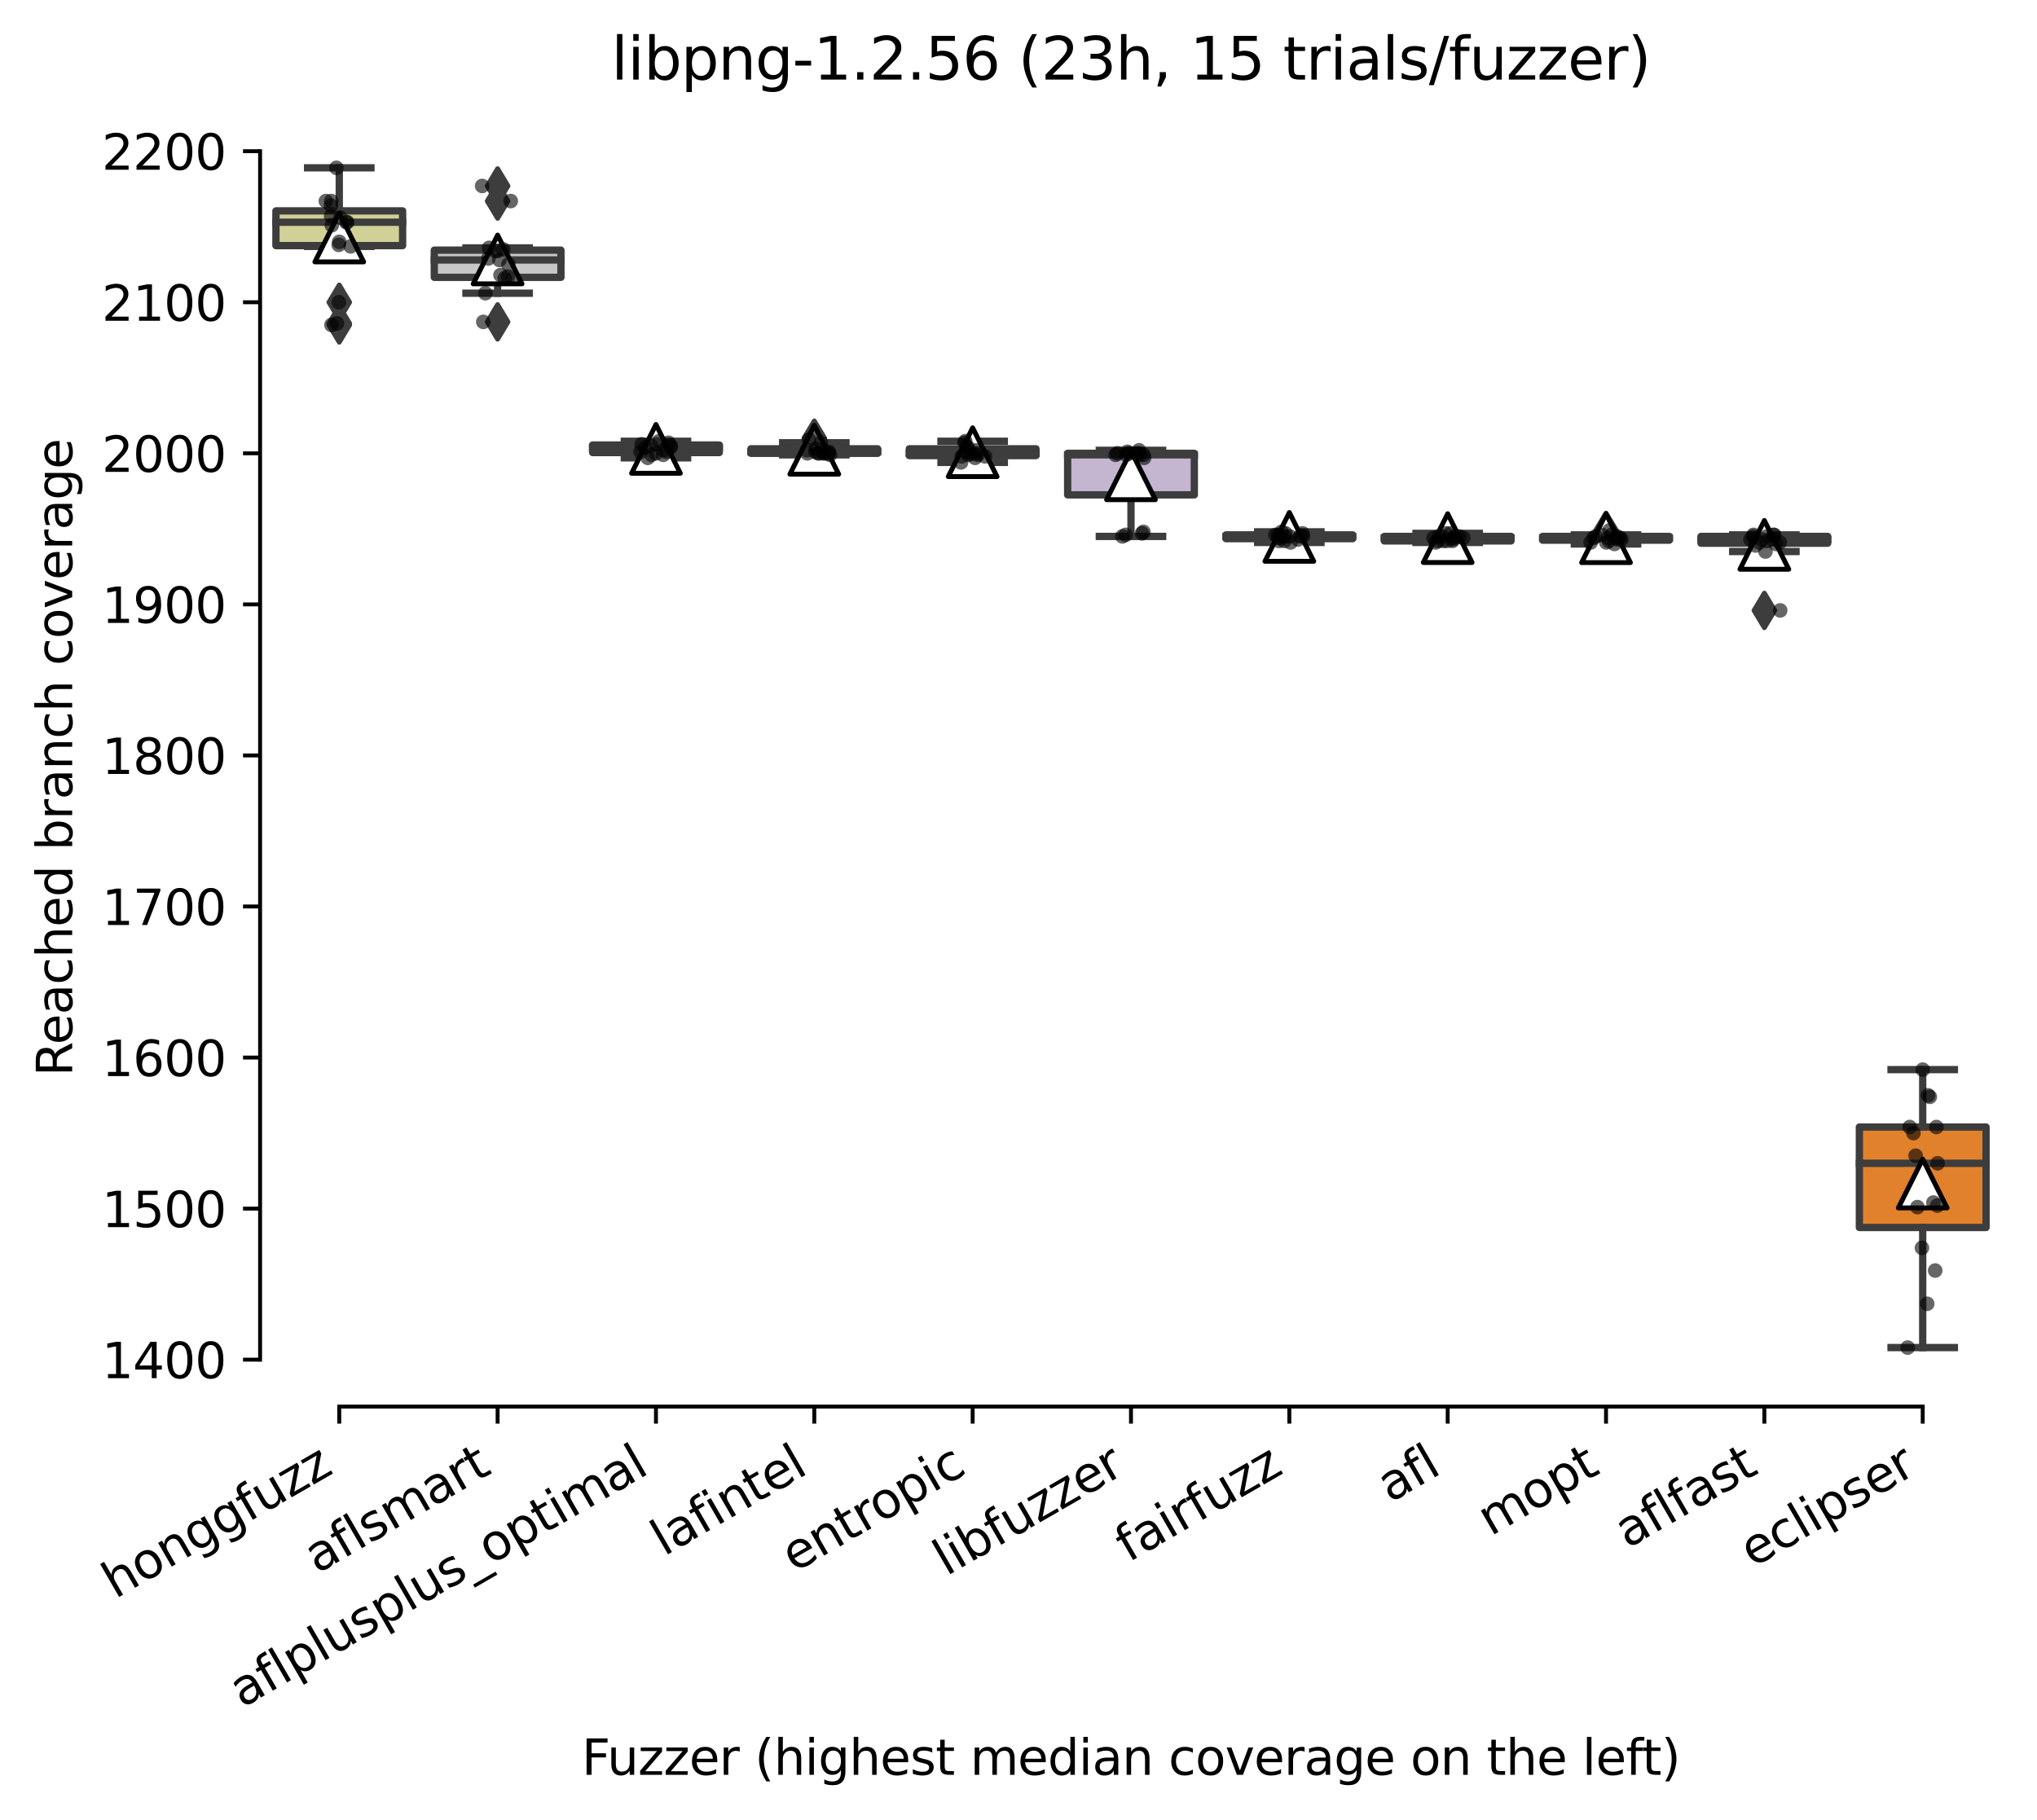 <?xml version="1.0" encoding="utf-8" standalone="no"?>
<!DOCTYPE svg PUBLIC "-//W3C//DTD SVG 1.1//EN"
  "http://www.w3.org/Graphics/SVG/1.1/DTD/svg11.dtd">
<svg xmlns:xlink="http://www.w3.org/1999/xlink" width="417.648pt" height="373.224pt" viewBox="0 0 417.648 373.224" xmlns="http://www.w3.org/2000/svg" version="1.1">
 <defs>
  <style type="text/css">*{stroke-linejoin: round; stroke-linecap: butt}</style>
 </defs>
 <g id="figure_1">
  <g id="patch_1">
   <path d="M 0 373.224 
L 417.648 373.224 
L 417.648 -0 
L 0 -0 
z
" style="fill: #ffffff"/>
  </g>
  <g id="axes_1">
   <g id="patch_2">
    <path d="M 53.328 288.43 
L 410.448 288.43 
L 410.448 22.318 
L 53.328 22.318 
z
" style="fill: #ffffff"/>
   </g>
   <g id="patch_3">
    <path d="M 56.575 50.367 
L 82.547 50.367 
L 82.547 43.242 
L 56.575 43.242 
L 56.575 50.367 
z
" clip-path="url(#pf7b960c9e2)" style="fill: #d1d197; stroke: #3d3d3d; stroke-width: 1.5; stroke-linejoin: miter"/>
   </g>
   <g id="patch_4">
    <path d="M 89.04 56.871 
L 115.012 56.871 
L 115.012 51.296 
L 89.04 51.296 
L 89.04 56.871 
z
" clip-path="url(#pf7b960c9e2)" style="fill: #c7c7c7; stroke: #3d3d3d; stroke-width: 1.5; stroke-linejoin: miter"/>
   </g>
   <g id="patch_5">
    <path d="M 121.506 92.803 
L 147.478 92.803 
L 147.478 91.254 
L 121.506 91.254 
L 121.506 92.803 
z
" clip-path="url(#pf7b960c9e2)" style="fill: #c03d3e; stroke: #3d3d3d; stroke-width: 1.5; stroke-linejoin: miter"/>
   </g>
   <g id="patch_6">
    <path d="M 153.971 92.958 
L 179.943 92.958 
L 179.943 92.029 
L 153.971 92.029 
L 153.971 92.958 
z
" clip-path="url(#pf7b960c9e2)" style="fill: #3a923a; stroke: #3d3d3d; stroke-width: 1.5; stroke-linejoin: miter"/>
   </g>
   <g id="patch_7">
    <path d="M 186.436 93.423 
L 212.409 93.423 
L 212.409 92.029 
L 186.436 92.029 
L 186.436 93.423 
z
" clip-path="url(#pf7b960c9e2)" style="fill: #f2a5a3; stroke: #3d3d3d; stroke-width: 1.5; stroke-linejoin: miter"/>
   </g>
   <g id="patch_8">
    <path d="M 218.902 101.476 
L 244.874 101.476 
L 244.874 92.958 
L 218.902 92.958 
L 218.902 101.476 
z
" clip-path="url(#pf7b960c9e2)" style="fill: #c4b5d0; stroke: #3d3d3d; stroke-width: 1.5; stroke-linejoin: miter"/>
   </g>
   <g id="patch_9">
    <path d="M 251.367 110.459 
L 277.34 110.459 
L 277.34 109.685 
L 251.367 109.685 
L 251.367 110.459 
z
" clip-path="url(#pf7b960c9e2)" style="fill: #d684bd; stroke: #3d3d3d; stroke-width: 1.5; stroke-linejoin: miter"/>
   </g>
   <g id="patch_10">
    <path d="M 283.833 110.924 
L 309.805 110.924 
L 309.805 109.995 
L 283.833 109.995 
L 283.833 110.924 
z
" clip-path="url(#pf7b960c9e2)" style="fill: #3274a1; stroke: #3d3d3d; stroke-width: 1.5; stroke-linejoin: miter"/>
   </g>
   <g id="patch_11">
    <path d="M 316.298 110.769 
L 342.271 110.769 
L 342.271 109.995 
L 316.298 109.995 
L 316.298 110.769 
z
" clip-path="url(#pf7b960c9e2)" style="fill: #7f7f7f; stroke: #3d3d3d; stroke-width: 1.5; stroke-linejoin: miter"/>
   </g>
   <g id="patch_12">
    <path d="M 348.764 111.389 
L 374.736 111.389 
L 374.736 109.995 
L 348.764 109.995 
L 348.764 111.389 
z
" clip-path="url(#pf7b960c9e2)" style="fill: #9fd495; stroke: #3d3d3d; stroke-width: 1.5; stroke-linejoin: miter"/>
   </g>
   <g id="patch_13">
    <path d="M 381.229 251.708 
L 407.202 251.708 
L 407.202 231.11 
L 381.229 231.11 
L 381.229 251.708 
z
" clip-path="url(#pf7b960c9e2)" style="fill: #e1812c; stroke: #3d3d3d; stroke-width: 1.5; stroke-linejoin: miter"/>
   </g>
   <g id="matplotlib.axis_1">
    <g id="xtick_1">
     <g id="line2d_1">
      <defs>
       <path id="m8c2a3a4df3" d="M 0 0 
L 0 3.5 
" style="stroke: #000000; stroke-width: 0.8"/>
      </defs>
      <g>
       <use xlink:href="#m8c2a3a4df3" x="69.561" y="288.43" style="stroke: #000000; stroke-width: 0.8"/>
      </g>
     </g>
     <g id="text_1">
      <!-- honggfuzz -->
      <g transform="translate(23.622 327.933)rotate(-30)scale(0.1 -0.1)">
       <defs>
        <path id="DejaVuSans-68" d="M 3513 2113 
L 3513 0 
L 2938 0 
L 2938 2094 
Q 2938 2591 2744 2837 
Q 2550 3084 2163 3084 
Q 1697 3084 1428 2787 
Q 1159 2491 1159 1978 
L 1159 0 
L 581 0 
L 581 4863 
L 1159 4863 
L 1159 2956 
Q 1366 3272 1645 3428 
Q 1925 3584 2291 3584 
Q 2894 3584 3203 3211 
Q 3513 2838 3513 2113 
z
" transform="scale(0.016)"/>
        <path id="DejaVuSans-6f" d="M 1959 3097 
Q 1497 3097 1228 2736 
Q 959 2375 959 1747 
Q 959 1119 1226 758 
Q 1494 397 1959 397 
Q 2419 397 2687 759 
Q 2956 1122 2956 1747 
Q 2956 2369 2687 2733 
Q 2419 3097 1959 3097 
z
M 1959 3584 
Q 2709 3584 3137 3096 
Q 3566 2609 3566 1747 
Q 3566 888 3137 398 
Q 2709 -91 1959 -91 
Q 1206 -91 779 398 
Q 353 888 353 1747 
Q 353 2609 779 3096 
Q 1206 3584 1959 3584 
z
" transform="scale(0.016)"/>
        <path id="DejaVuSans-6e" d="M 3513 2113 
L 3513 0 
L 2938 0 
L 2938 2094 
Q 2938 2591 2744 2837 
Q 2550 3084 2163 3084 
Q 1697 3084 1428 2787 
Q 1159 2491 1159 1978 
L 1159 0 
L 581 0 
L 581 3500 
L 1159 3500 
L 1159 2956 
Q 1366 3272 1645 3428 
Q 1925 3584 2291 3584 
Q 2894 3584 3203 3211 
Q 3513 2838 3513 2113 
z
" transform="scale(0.016)"/>
        <path id="DejaVuSans-67" d="M 2906 1791 
Q 2906 2416 2648 2759 
Q 2391 3103 1925 3103 
Q 1463 3103 1205 2759 
Q 947 2416 947 1791 
Q 947 1169 1205 825 
Q 1463 481 1925 481 
Q 2391 481 2648 825 
Q 2906 1169 2906 1791 
z
M 3481 434 
Q 3481 -459 3084 -895 
Q 2688 -1331 1869 -1331 
Q 1566 -1331 1297 -1286 
Q 1028 -1241 775 -1147 
L 775 -588 
Q 1028 -725 1275 -790 
Q 1522 -856 1778 -856 
Q 2344 -856 2625 -561 
Q 2906 -266 2906 331 
L 2906 616 
Q 2728 306 2450 153 
Q 2172 0 1784 0 
Q 1141 0 747 490 
Q 353 981 353 1791 
Q 353 2603 747 3093 
Q 1141 3584 1784 3584 
Q 2172 3584 2450 3431 
Q 2728 3278 2906 2969 
L 2906 3500 
L 3481 3500 
L 3481 434 
z
" transform="scale(0.016)"/>
        <path id="DejaVuSans-66" d="M 2375 4863 
L 2375 4384 
L 1825 4384 
Q 1516 4384 1395 4259 
Q 1275 4134 1275 3809 
L 1275 3500 
L 2222 3500 
L 2222 3053 
L 1275 3053 
L 1275 0 
L 697 0 
L 697 3053 
L 147 3053 
L 147 3500 
L 697 3500 
L 697 3744 
Q 697 4328 969 4595 
Q 1241 4863 1831 4863 
L 2375 4863 
z
" transform="scale(0.016)"/>
        <path id="DejaVuSans-75" d="M 544 1381 
L 544 3500 
L 1119 3500 
L 1119 1403 
Q 1119 906 1312 657 
Q 1506 409 1894 409 
Q 2359 409 2629 706 
Q 2900 1003 2900 1516 
L 2900 3500 
L 3475 3500 
L 3475 0 
L 2900 0 
L 2900 538 
Q 2691 219 2414 64 
Q 2138 -91 1772 -91 
Q 1169 -91 856 284 
Q 544 659 544 1381 
z
M 1991 3584 
L 1991 3584 
z
" transform="scale(0.016)"/>
        <path id="DejaVuSans-7a" d="M 353 3500 
L 3084 3500 
L 3084 2975 
L 922 459 
L 3084 459 
L 3084 0 
L 275 0 
L 275 525 
L 2438 3041 
L 353 3041 
L 353 3500 
z
" transform="scale(0.016)"/>
       </defs>
       <use xlink:href="#DejaVuSans-68"/>
       <use xlink:href="#DejaVuSans-6f" x="63.379"/>
       <use xlink:href="#DejaVuSans-6e" x="124.561"/>
       <use xlink:href="#DejaVuSans-67" x="187.939"/>
       <use xlink:href="#DejaVuSans-67" x="251.416"/>
       <use xlink:href="#DejaVuSans-66" x="314.893"/>
       <use xlink:href="#DejaVuSans-75" x="350.098"/>
       <use xlink:href="#DejaVuSans-7a" x="413.477"/>
       <use xlink:href="#DejaVuSans-7a" x="465.967"/>
      </g>
     </g>
    </g>
    <g id="xtick_2">
     <g id="line2d_2">
      <g>
       <use xlink:href="#m8c2a3a4df3" x="102.026" y="288.43" style="stroke: #000000; stroke-width: 0.8"/>
      </g>
     </g>
     <g id="text_2">
      <!-- aflsmart -->
      <g transform="translate(65.015 322.779)rotate(-30)scale(0.1 -0.1)">
       <defs>
        <path id="DejaVuSans-61" d="M 2194 1759 
Q 1497 1759 1228 1600 
Q 959 1441 959 1056 
Q 959 750 1161 570 
Q 1363 391 1709 391 
Q 2188 391 2477 730 
Q 2766 1069 2766 1631 
L 2766 1759 
L 2194 1759 
z
M 3341 1997 
L 3341 0 
L 2766 0 
L 2766 531 
Q 2569 213 2275 61 
Q 1981 -91 1556 -91 
Q 1019 -91 701 211 
Q 384 513 384 1019 
Q 384 1609 779 1909 
Q 1175 2209 1959 2209 
L 2766 2209 
L 2766 2266 
Q 2766 2663 2505 2880 
Q 2244 3097 1772 3097 
Q 1472 3097 1187 3025 
Q 903 2953 641 2809 
L 641 3341 
Q 956 3463 1253 3523 
Q 1550 3584 1831 3584 
Q 2591 3584 2966 3190 
Q 3341 2797 3341 1997 
z
" transform="scale(0.016)"/>
        <path id="DejaVuSans-6c" d="M 603 4863 
L 1178 4863 
L 1178 0 
L 603 0 
L 603 4863 
z
" transform="scale(0.016)"/>
        <path id="DejaVuSans-73" d="M 2834 3397 
L 2834 2853 
Q 2591 2978 2328 3040 
Q 2066 3103 1784 3103 
Q 1356 3103 1142 2972 
Q 928 2841 928 2578 
Q 928 2378 1081 2264 
Q 1234 2150 1697 2047 
L 1894 2003 
Q 2506 1872 2764 1633 
Q 3022 1394 3022 966 
Q 3022 478 2636 193 
Q 2250 -91 1575 -91 
Q 1294 -91 989 -36 
Q 684 19 347 128 
L 347 722 
Q 666 556 975 473 
Q 1284 391 1588 391 
Q 1994 391 2212 530 
Q 2431 669 2431 922 
Q 2431 1156 2273 1281 
Q 2116 1406 1581 1522 
L 1381 1569 
Q 847 1681 609 1914 
Q 372 2147 372 2553 
Q 372 3047 722 3315 
Q 1072 3584 1716 3584 
Q 2034 3584 2315 3537 
Q 2597 3491 2834 3397 
z
" transform="scale(0.016)"/>
        <path id="DejaVuSans-6d" d="M 3328 2828 
Q 3544 3216 3844 3400 
Q 4144 3584 4550 3584 
Q 5097 3584 5394 3201 
Q 5691 2819 5691 2113 
L 5691 0 
L 5113 0 
L 5113 2094 
Q 5113 2597 4934 2840 
Q 4756 3084 4391 3084 
Q 3944 3084 3684 2787 
Q 3425 2491 3425 1978 
L 3425 0 
L 2847 0 
L 2847 2094 
Q 2847 2600 2669 2842 
Q 2491 3084 2119 3084 
Q 1678 3084 1418 2786 
Q 1159 2488 1159 1978 
L 1159 0 
L 581 0 
L 581 3500 
L 1159 3500 
L 1159 2956 
Q 1356 3278 1631 3431 
Q 1906 3584 2284 3584 
Q 2666 3584 2933 3390 
Q 3200 3197 3328 2828 
z
" transform="scale(0.016)"/>
        <path id="DejaVuSans-72" d="M 2631 2963 
Q 2534 3019 2420 3045 
Q 2306 3072 2169 3072 
Q 1681 3072 1420 2755 
Q 1159 2438 1159 1844 
L 1159 0 
L 581 0 
L 581 3500 
L 1159 3500 
L 1159 2956 
Q 1341 3275 1631 3429 
Q 1922 3584 2338 3584 
Q 2397 3584 2469 3576 
Q 2541 3569 2628 3553 
L 2631 2963 
z
" transform="scale(0.016)"/>
        <path id="DejaVuSans-74" d="M 1172 4494 
L 1172 3500 
L 2356 3500 
L 2356 3053 
L 1172 3053 
L 1172 1153 
Q 1172 725 1289 603 
Q 1406 481 1766 481 
L 2356 481 
L 2356 0 
L 1766 0 
Q 1100 0 847 248 
Q 594 497 594 1153 
L 594 3053 
L 172 3053 
L 172 3500 
L 594 3500 
L 594 4494 
L 1172 4494 
z
" transform="scale(0.016)"/>
       </defs>
       <use xlink:href="#DejaVuSans-61"/>
       <use xlink:href="#DejaVuSans-66" x="61.279"/>
       <use xlink:href="#DejaVuSans-6c" x="96.484"/>
       <use xlink:href="#DejaVuSans-73" x="124.268"/>
       <use xlink:href="#DejaVuSans-6d" x="176.367"/>
       <use xlink:href="#DejaVuSans-61" x="273.779"/>
       <use xlink:href="#DejaVuSans-72" x="335.059"/>
       <use xlink:href="#DejaVuSans-74" x="376.172"/>
      </g>
     </g>
    </g>
    <g id="xtick_3">
     <g id="line2d_3">
      <g>
       <use xlink:href="#m8c2a3a4df3" x="134.492" y="288.43" style="stroke: #000000; stroke-width: 0.8"/>
      </g>
     </g>
     <g id="text_3">
      <!-- aflplusplus_optimal -->
      <g transform="translate(49.667 350.304)rotate(-30)scale(0.1 -0.1)">
       <defs>
        <path id="DejaVuSans-70" d="M 1159 525 
L 1159 -1331 
L 581 -1331 
L 581 3500 
L 1159 3500 
L 1159 2969 
Q 1341 3281 1617 3432 
Q 1894 3584 2278 3584 
Q 2916 3584 3314 3078 
Q 3713 2572 3713 1747 
Q 3713 922 3314 415 
Q 2916 -91 2278 -91 
Q 1894 -91 1617 61 
Q 1341 213 1159 525 
z
M 3116 1747 
Q 3116 2381 2855 2742 
Q 2594 3103 2138 3103 
Q 1681 3103 1420 2742 
Q 1159 2381 1159 1747 
Q 1159 1113 1420 752 
Q 1681 391 2138 391 
Q 2594 391 2855 752 
Q 3116 1113 3116 1747 
z
" transform="scale(0.016)"/>
        <path id="DejaVuSans-5f" d="M 3263 -1063 
L 3263 -1509 
L -63 -1509 
L -63 -1063 
L 3263 -1063 
z
" transform="scale(0.016)"/>
        <path id="DejaVuSans-69" d="M 603 3500 
L 1178 3500 
L 1178 0 
L 603 0 
L 603 3500 
z
M 603 4863 
L 1178 4863 
L 1178 4134 
L 603 4134 
L 603 4863 
z
" transform="scale(0.016)"/>
       </defs>
       <use xlink:href="#DejaVuSans-61"/>
       <use xlink:href="#DejaVuSans-66" x="61.279"/>
       <use xlink:href="#DejaVuSans-6c" x="96.484"/>
       <use xlink:href="#DejaVuSans-70" x="124.268"/>
       <use xlink:href="#DejaVuSans-6c" x="187.744"/>
       <use xlink:href="#DejaVuSans-75" x="215.527"/>
       <use xlink:href="#DejaVuSans-73" x="278.906"/>
       <use xlink:href="#DejaVuSans-70" x="331.006"/>
       <use xlink:href="#DejaVuSans-6c" x="394.482"/>
       <use xlink:href="#DejaVuSans-75" x="422.266"/>
       <use xlink:href="#DejaVuSans-73" x="485.645"/>
       <use xlink:href="#DejaVuSans-5f" x="537.744"/>
       <use xlink:href="#DejaVuSans-6f" x="587.744"/>
       <use xlink:href="#DejaVuSans-70" x="648.926"/>
       <use xlink:href="#DejaVuSans-74" x="712.402"/>
       <use xlink:href="#DejaVuSans-69" x="751.611"/>
       <use xlink:href="#DejaVuSans-6d" x="779.395"/>
       <use xlink:href="#DejaVuSans-61" x="876.807"/>
       <use xlink:href="#DejaVuSans-6c" x="938.086"/>
      </g>
     </g>
    </g>
    <g id="xtick_4">
     <g id="line2d_4">
      <g>
       <use xlink:href="#m8c2a3a4df3" x="166.957" y="288.43" style="stroke: #000000; stroke-width: 0.8"/>
      </g>
     </g>
     <g id="text_4">
      <!-- lafintel -->
      <g transform="translate(136.132 319.207)rotate(-30)scale(0.1 -0.1)">
       <defs>
        <path id="DejaVuSans-65" d="M 3597 1894 
L 3597 1613 
L 953 1613 
Q 991 1019 1311 708 
Q 1631 397 2203 397 
Q 2534 397 2845 478 
Q 3156 559 3463 722 
L 3463 178 
Q 3153 47 2828 -22 
Q 2503 -91 2169 -91 
Q 1331 -91 842 396 
Q 353 884 353 1716 
Q 353 2575 817 3079 
Q 1281 3584 2069 3584 
Q 2775 3584 3186 3129 
Q 3597 2675 3597 1894 
z
M 3022 2063 
Q 3016 2534 2758 2815 
Q 2500 3097 2075 3097 
Q 1594 3097 1305 2825 
Q 1016 2553 972 2059 
L 3022 2063 
z
" transform="scale(0.016)"/>
       </defs>
       <use xlink:href="#DejaVuSans-6c"/>
       <use xlink:href="#DejaVuSans-61" x="27.783"/>
       <use xlink:href="#DejaVuSans-66" x="89.062"/>
       <use xlink:href="#DejaVuSans-69" x="124.268"/>
       <use xlink:href="#DejaVuSans-6e" x="152.051"/>
       <use xlink:href="#DejaVuSans-74" x="215.43"/>
       <use xlink:href="#DejaVuSans-65" x="254.639"/>
       <use xlink:href="#DejaVuSans-6c" x="316.162"/>
      </g>
     </g>
    </g>
    <g id="xtick_5">
     <g id="line2d_5">
      <g>
       <use xlink:href="#m8c2a3a4df3" x="199.423" y="288.43" style="stroke: #000000; stroke-width: 0.8"/>
      </g>
     </g>
     <g id="text_5">
      <!-- entropic -->
      <g transform="translate(162.841 322.531)rotate(-30)scale(0.1 -0.1)">
       <defs>
        <path id="DejaVuSans-63" d="M 3122 3366 
L 3122 2828 
Q 2878 2963 2633 3030 
Q 2388 3097 2138 3097 
Q 1578 3097 1268 2742 
Q 959 2388 959 1747 
Q 959 1106 1268 751 
Q 1578 397 2138 397 
Q 2388 397 2633 464 
Q 2878 531 3122 666 
L 3122 134 
Q 2881 22 2623 -34 
Q 2366 -91 2075 -91 
Q 1284 -91 818 406 
Q 353 903 353 1747 
Q 353 2603 823 3093 
Q 1294 3584 2113 3584 
Q 2378 3584 2631 3529 
Q 2884 3475 3122 3366 
z
" transform="scale(0.016)"/>
       </defs>
       <use xlink:href="#DejaVuSans-65"/>
       <use xlink:href="#DejaVuSans-6e" x="61.523"/>
       <use xlink:href="#DejaVuSans-74" x="124.902"/>
       <use xlink:href="#DejaVuSans-72" x="164.111"/>
       <use xlink:href="#DejaVuSans-6f" x="202.975"/>
       <use xlink:href="#DejaVuSans-70" x="264.156"/>
       <use xlink:href="#DejaVuSans-69" x="327.633"/>
       <use xlink:href="#DejaVuSans-63" x="355.416"/>
      </g>
     </g>
    </g>
    <g id="xtick_6">
     <g id="line2d_6">
      <g>
       <use xlink:href="#m8c2a3a4df3" x="231.888" y="288.43" style="stroke: #000000; stroke-width: 0.8"/>
      </g>
     </g>
     <g id="text_6">
      <!-- libfuzzer -->
      <g transform="translate(194.022 323.272)rotate(-30)scale(0.1 -0.1)">
       <defs>
        <path id="DejaVuSans-62" d="M 3116 1747 
Q 3116 2381 2855 2742 
Q 2594 3103 2138 3103 
Q 1681 3103 1420 2742 
Q 1159 2381 1159 1747 
Q 1159 1113 1420 752 
Q 1681 391 2138 391 
Q 2594 391 2855 752 
Q 3116 1113 3116 1747 
z
M 1159 2969 
Q 1341 3281 1617 3432 
Q 1894 3584 2278 3584 
Q 2916 3584 3314 3078 
Q 3713 2572 3713 1747 
Q 3713 922 3314 415 
Q 2916 -91 2278 -91 
Q 1894 -91 1617 61 
Q 1341 213 1159 525 
L 1159 0 
L 581 0 
L 581 4863 
L 1159 4863 
L 1159 2969 
z
" transform="scale(0.016)"/>
       </defs>
       <use xlink:href="#DejaVuSans-6c"/>
       <use xlink:href="#DejaVuSans-69" x="27.783"/>
       <use xlink:href="#DejaVuSans-62" x="55.566"/>
       <use xlink:href="#DejaVuSans-66" x="119.043"/>
       <use xlink:href="#DejaVuSans-75" x="154.248"/>
       <use xlink:href="#DejaVuSans-7a" x="217.627"/>
       <use xlink:href="#DejaVuSans-7a" x="270.117"/>
       <use xlink:href="#DejaVuSans-65" x="322.607"/>
       <use xlink:href="#DejaVuSans-72" x="384.131"/>
      </g>
     </g>
    </g>
    <g id="xtick_7">
     <g id="line2d_7">
      <g>
       <use xlink:href="#m8c2a3a4df3" x="264.354" y="288.43" style="stroke: #000000; stroke-width: 0.8"/>
      </g>
     </g>
     <g id="text_7">
      <!-- fairfuzz -->
      <g transform="translate(231.364 320.457)rotate(-30)scale(0.1 -0.1)">
       <use xlink:href="#DejaVuSans-66"/>
       <use xlink:href="#DejaVuSans-61" x="35.205"/>
       <use xlink:href="#DejaVuSans-69" x="96.484"/>
       <use xlink:href="#DejaVuSans-72" x="124.268"/>
       <use xlink:href="#DejaVuSans-66" x="165.381"/>
       <use xlink:href="#DejaVuSans-75" x="200.586"/>
       <use xlink:href="#DejaVuSans-7a" x="263.965"/>
       <use xlink:href="#DejaVuSans-7a" x="316.455"/>
      </g>
     </g>
    </g>
    <g id="xtick_8">
     <g id="line2d_8">
      <g>
       <use xlink:href="#m8c2a3a4df3" x="296.819" y="288.43" style="stroke: #000000; stroke-width: 0.8"/>
      </g>
     </g>
     <g id="text_8">
      <!-- afl -->
      <g transform="translate(285.017 308.224)rotate(-30)scale(0.1 -0.1)">
       <use xlink:href="#DejaVuSans-61"/>
       <use xlink:href="#DejaVuSans-66" x="61.279"/>
       <use xlink:href="#DejaVuSans-6c" x="96.484"/>
      </g>
     </g>
    </g>
    <g id="xtick_9">
     <g id="line2d_9">
      <g>
       <use xlink:href="#m8c2a3a4df3" x="329.284" y="288.43" style="stroke: #000000; stroke-width: 0.8"/>
      </g>
     </g>
     <g id="text_9">
      <!-- mopt -->
      <g transform="translate(305.617 315.075)rotate(-30)scale(0.1 -0.1)">
       <use xlink:href="#DejaVuSans-6d"/>
       <use xlink:href="#DejaVuSans-6f" x="97.412"/>
       <use xlink:href="#DejaVuSans-70" x="158.594"/>
       <use xlink:href="#DejaVuSans-74" x="222.07"/>
      </g>
     </g>
    </g>
    <g id="xtick_10">
     <g id="line2d_10">
      <g>
       <use xlink:href="#m8c2a3a4df3" x="361.75" y="288.43" style="stroke: #000000; stroke-width: 0.8"/>
      </g>
     </g>
     <g id="text_10">
      <!-- aflfast -->
      <g transform="translate(333.686 317.613)rotate(-30)scale(0.1 -0.1)">
       <use xlink:href="#DejaVuSans-61"/>
       <use xlink:href="#DejaVuSans-66" x="61.279"/>
       <use xlink:href="#DejaVuSans-6c" x="96.484"/>
       <use xlink:href="#DejaVuSans-66" x="124.268"/>
       <use xlink:href="#DejaVuSans-61" x="159.473"/>
       <use xlink:href="#DejaVuSans-73" x="220.752"/>
       <use xlink:href="#DejaVuSans-74" x="272.852"/>
      </g>
     </g>
    </g>
    <g id="xtick_11">
     <g id="line2d_11">
      <g>
       <use xlink:href="#m8c2a3a4df3" x="394.215" y="288.43" style="stroke: #000000; stroke-width: 0.8"/>
      </g>
     </g>
     <g id="text_11">
      <!-- eclipser -->
      <g transform="translate(359.375 321.525)rotate(-30)scale(0.1 -0.1)">
       <use xlink:href="#DejaVuSans-65"/>
       <use xlink:href="#DejaVuSans-63" x="61.523"/>
       <use xlink:href="#DejaVuSans-6c" x="116.504"/>
       <use xlink:href="#DejaVuSans-69" x="144.287"/>
       <use xlink:href="#DejaVuSans-70" x="172.07"/>
       <use xlink:href="#DejaVuSans-73" x="235.547"/>
       <use xlink:href="#DejaVuSans-65" x="287.646"/>
       <use xlink:href="#DejaVuSans-72" x="349.17"/>
      </g>
     </g>
    </g>
    <g id="text_12">
     <!-- Fuzzer (highest median coverage on the left) -->
     <g transform="translate(119.27 363.944)scale(0.1 -0.1)">
      <defs>
       <path id="DejaVuSans-46" d="M 628 4666 
L 3309 4666 
L 3309 4134 
L 1259 4134 
L 1259 2759 
L 3109 2759 
L 3109 2228 
L 1259 2228 
L 1259 0 
L 628 0 
L 628 4666 
z
" transform="scale(0.016)"/>
       <path id="DejaVuSans-20" transform="scale(0.016)"/>
       <path id="DejaVuSans-28" d="M 1984 4856 
Q 1566 4138 1362 3434 
Q 1159 2731 1159 2009 
Q 1159 1288 1364 580 
Q 1569 -128 1984 -844 
L 1484 -844 
Q 1016 -109 783 600 
Q 550 1309 550 2009 
Q 550 2706 781 3412 
Q 1013 4119 1484 4856 
L 1984 4856 
z
" transform="scale(0.016)"/>
       <path id="DejaVuSans-64" d="M 2906 2969 
L 2906 4863 
L 3481 4863 
L 3481 0 
L 2906 0 
L 2906 525 
Q 2725 213 2448 61 
Q 2172 -91 1784 -91 
Q 1150 -91 751 415 
Q 353 922 353 1747 
Q 353 2572 751 3078 
Q 1150 3584 1784 3584 
Q 2172 3584 2448 3432 
Q 2725 3281 2906 2969 
z
M 947 1747 
Q 947 1113 1208 752 
Q 1469 391 1925 391 
Q 2381 391 2643 752 
Q 2906 1113 2906 1747 
Q 2906 2381 2643 2742 
Q 2381 3103 1925 3103 
Q 1469 3103 1208 2742 
Q 947 2381 947 1747 
z
" transform="scale(0.016)"/>
       <path id="DejaVuSans-76" d="M 191 3500 
L 800 3500 
L 1894 563 
L 2988 3500 
L 3597 3500 
L 2284 0 
L 1503 0 
L 191 3500 
z
" transform="scale(0.016)"/>
       <path id="DejaVuSans-29" d="M 513 4856 
L 1013 4856 
Q 1481 4119 1714 3412 
Q 1947 2706 1947 2009 
Q 1947 1309 1714 600 
Q 1481 -109 1013 -844 
L 513 -844 
Q 928 -128 1133 580 
Q 1338 1288 1338 2009 
Q 1338 2731 1133 3434 
Q 928 4138 513 4856 
z
" transform="scale(0.016)"/>
      </defs>
      <use xlink:href="#DejaVuSans-46"/>
      <use xlink:href="#DejaVuSans-75" x="52.02"/>
      <use xlink:href="#DejaVuSans-7a" x="115.398"/>
      <use xlink:href="#DejaVuSans-7a" x="167.889"/>
      <use xlink:href="#DejaVuSans-65" x="220.379"/>
      <use xlink:href="#DejaVuSans-72" x="281.902"/>
      <use xlink:href="#DejaVuSans-20" x="323.016"/>
      <use xlink:href="#DejaVuSans-28" x="354.803"/>
      <use xlink:href="#DejaVuSans-68" x="393.816"/>
      <use xlink:href="#DejaVuSans-69" x="457.195"/>
      <use xlink:href="#DejaVuSans-67" x="484.979"/>
      <use xlink:href="#DejaVuSans-68" x="548.455"/>
      <use xlink:href="#DejaVuSans-65" x="611.834"/>
      <use xlink:href="#DejaVuSans-73" x="673.357"/>
      <use xlink:href="#DejaVuSans-74" x="725.457"/>
      <use xlink:href="#DejaVuSans-20" x="764.666"/>
      <use xlink:href="#DejaVuSans-6d" x="796.453"/>
      <use xlink:href="#DejaVuSans-65" x="893.865"/>
      <use xlink:href="#DejaVuSans-64" x="955.389"/>
      <use xlink:href="#DejaVuSans-69" x="1018.865"/>
      <use xlink:href="#DejaVuSans-61" x="1046.648"/>
      <use xlink:href="#DejaVuSans-6e" x="1107.928"/>
      <use xlink:href="#DejaVuSans-20" x="1171.307"/>
      <use xlink:href="#DejaVuSans-63" x="1203.094"/>
      <use xlink:href="#DejaVuSans-6f" x="1258.074"/>
      <use xlink:href="#DejaVuSans-76" x="1319.256"/>
      <use xlink:href="#DejaVuSans-65" x="1378.436"/>
      <use xlink:href="#DejaVuSans-72" x="1439.959"/>
      <use xlink:href="#DejaVuSans-61" x="1481.072"/>
      <use xlink:href="#DejaVuSans-67" x="1542.352"/>
      <use xlink:href="#DejaVuSans-65" x="1605.828"/>
      <use xlink:href="#DejaVuSans-20" x="1667.352"/>
      <use xlink:href="#DejaVuSans-6f" x="1699.139"/>
      <use xlink:href="#DejaVuSans-6e" x="1760.32"/>
      <use xlink:href="#DejaVuSans-20" x="1823.699"/>
      <use xlink:href="#DejaVuSans-74" x="1855.486"/>
      <use xlink:href="#DejaVuSans-68" x="1894.695"/>
      <use xlink:href="#DejaVuSans-65" x="1958.074"/>
      <use xlink:href="#DejaVuSans-20" x="2019.598"/>
      <use xlink:href="#DejaVuSans-6c" x="2051.385"/>
      <use xlink:href="#DejaVuSans-65" x="2079.168"/>
      <use xlink:href="#DejaVuSans-66" x="2140.691"/>
      <use xlink:href="#DejaVuSans-74" x="2174.146"/>
      <use xlink:href="#DejaVuSans-29" x="2213.355"/>
     </g>
    </g>
   </g>
   <g id="matplotlib.axis_2">
    <g id="ytick_1">
     <g id="line2d_12">
      <defs>
       <path id="m843fd2b54b" d="M 0 0 
L -3.5 0 
" style="stroke: #000000; stroke-width: 0.8"/>
      </defs>
      <g>
       <use xlink:href="#m843fd2b54b" x="53.328" y="278.812" style="stroke: #000000; stroke-width: 0.8"/>
      </g>
     </g>
     <g id="text_13">
      <!-- 1400 -->
      <g transform="translate(20.878 282.611)scale(0.1 -0.1)">
       <defs>
        <path id="DejaVuSans-31" d="M 794 531 
L 1825 531 
L 1825 4091 
L 703 3866 
L 703 4441 
L 1819 4666 
L 2450 4666 
L 2450 531 
L 3481 531 
L 3481 0 
L 794 0 
L 794 531 
z
" transform="scale(0.016)"/>
        <path id="DejaVuSans-34" d="M 2419 4116 
L 825 1625 
L 2419 1625 
L 2419 4116 
z
M 2253 4666 
L 3047 4666 
L 3047 1625 
L 3713 1625 
L 3713 1100 
L 3047 1100 
L 3047 0 
L 2419 0 
L 2419 1100 
L 313 1100 
L 313 1709 
L 2253 4666 
z
" transform="scale(0.016)"/>
        <path id="DejaVuSans-30" d="M 2034 4250 
Q 1547 4250 1301 3770 
Q 1056 3291 1056 2328 
Q 1056 1369 1301 889 
Q 1547 409 2034 409 
Q 2525 409 2770 889 
Q 3016 1369 3016 2328 
Q 3016 3291 2770 3770 
Q 2525 4250 2034 4250 
z
M 2034 4750 
Q 2819 4750 3233 4129 
Q 3647 3509 3647 2328 
Q 3647 1150 3233 529 
Q 2819 -91 2034 -91 
Q 1250 -91 836 529 
Q 422 1150 422 2328 
Q 422 3509 836 4129 
Q 1250 4750 2034 4750 
z
" transform="scale(0.016)"/>
       </defs>
       <use xlink:href="#DejaVuSans-31"/>
       <use xlink:href="#DejaVuSans-34" x="63.623"/>
       <use xlink:href="#DejaVuSans-30" x="127.246"/>
       <use xlink:href="#DejaVuSans-30" x="190.869"/>
      </g>
     </g>
    </g>
    <g id="ytick_2">
     <g id="line2d_13">
      <g>
       <use xlink:href="#m843fd2b54b" x="53.328" y="247.837" style="stroke: #000000; stroke-width: 0.8"/>
      </g>
     </g>
     <g id="text_14">
      <!-- 1500 -->
      <g transform="translate(20.878 251.636)scale(0.1 -0.1)">
       <defs>
        <path id="DejaVuSans-35" d="M 691 4666 
L 3169 4666 
L 3169 4134 
L 1269 4134 
L 1269 2991 
Q 1406 3038 1543 3061 
Q 1681 3084 1819 3084 
Q 2600 3084 3056 2656 
Q 3513 2228 3513 1497 
Q 3513 744 3044 326 
Q 2575 -91 1722 -91 
Q 1428 -91 1123 -41 
Q 819 9 494 109 
L 494 744 
Q 775 591 1075 516 
Q 1375 441 1709 441 
Q 2250 441 2565 725 
Q 2881 1009 2881 1497 
Q 2881 1984 2565 2268 
Q 2250 2553 1709 2553 
Q 1456 2553 1204 2497 
Q 953 2441 691 2322 
L 691 4666 
z
" transform="scale(0.016)"/>
       </defs>
       <use xlink:href="#DejaVuSans-31"/>
       <use xlink:href="#DejaVuSans-35" x="63.623"/>
       <use xlink:href="#DejaVuSans-30" x="127.246"/>
       <use xlink:href="#DejaVuSans-30" x="190.869"/>
      </g>
     </g>
    </g>
    <g id="ytick_3">
     <g id="line2d_14">
      <g>
       <use xlink:href="#m843fd2b54b" x="53.328" y="216.861" style="stroke: #000000; stroke-width: 0.8"/>
      </g>
     </g>
     <g id="text_15">
      <!-- 1600 -->
      <g transform="translate(20.878 220.66)scale(0.1 -0.1)">
       <defs>
        <path id="DejaVuSans-36" d="M 2113 2584 
Q 1688 2584 1439 2293 
Q 1191 2003 1191 1497 
Q 1191 994 1439 701 
Q 1688 409 2113 409 
Q 2538 409 2786 701 
Q 3034 994 3034 1497 
Q 3034 2003 2786 2293 
Q 2538 2584 2113 2584 
z
M 3366 4563 
L 3366 3988 
Q 3128 4100 2886 4159 
Q 2644 4219 2406 4219 
Q 1781 4219 1451 3797 
Q 1122 3375 1075 2522 
Q 1259 2794 1537 2939 
Q 1816 3084 2150 3084 
Q 2853 3084 3261 2657 
Q 3669 2231 3669 1497 
Q 3669 778 3244 343 
Q 2819 -91 2113 -91 
Q 1303 -91 875 529 
Q 447 1150 447 2328 
Q 447 3434 972 4092 
Q 1497 4750 2381 4750 
Q 2619 4750 2861 4703 
Q 3103 4656 3366 4563 
z
" transform="scale(0.016)"/>
       </defs>
       <use xlink:href="#DejaVuSans-31"/>
       <use xlink:href="#DejaVuSans-36" x="63.623"/>
       <use xlink:href="#DejaVuSans-30" x="127.246"/>
       <use xlink:href="#DejaVuSans-30" x="190.869"/>
      </g>
     </g>
    </g>
    <g id="ytick_4">
     <g id="line2d_15">
      <g>
       <use xlink:href="#m843fd2b54b" x="53.328" y="185.885" style="stroke: #000000; stroke-width: 0.8"/>
      </g>
     </g>
     <g id="text_16">
      <!-- 1700 -->
      <g transform="translate(20.878 189.684)scale(0.1 -0.1)">
       <defs>
        <path id="DejaVuSans-37" d="M 525 4666 
L 3525 4666 
L 3525 4397 
L 1831 0 
L 1172 0 
L 2766 4134 
L 525 4134 
L 525 4666 
z
" transform="scale(0.016)"/>
       </defs>
       <use xlink:href="#DejaVuSans-31"/>
       <use xlink:href="#DejaVuSans-37" x="63.623"/>
       <use xlink:href="#DejaVuSans-30" x="127.246"/>
       <use xlink:href="#DejaVuSans-30" x="190.869"/>
      </g>
     </g>
    </g>
    <g id="ytick_5">
     <g id="line2d_16">
      <g>
       <use xlink:href="#m843fd2b54b" x="53.328" y="154.909" style="stroke: #000000; stroke-width: 0.8"/>
      </g>
     </g>
     <g id="text_17">
      <!-- 1800 -->
      <g transform="translate(20.878 158.709)scale(0.1 -0.1)">
       <defs>
        <path id="DejaVuSans-38" d="M 2034 2216 
Q 1584 2216 1326 1975 
Q 1069 1734 1069 1313 
Q 1069 891 1326 650 
Q 1584 409 2034 409 
Q 2484 409 2743 651 
Q 3003 894 3003 1313 
Q 3003 1734 2745 1975 
Q 2488 2216 2034 2216 
z
M 1403 2484 
Q 997 2584 770 2862 
Q 544 3141 544 3541 
Q 544 4100 942 4425 
Q 1341 4750 2034 4750 
Q 2731 4750 3128 4425 
Q 3525 4100 3525 3541 
Q 3525 3141 3298 2862 
Q 3072 2584 2669 2484 
Q 3125 2378 3379 2068 
Q 3634 1759 3634 1313 
Q 3634 634 3220 271 
Q 2806 -91 2034 -91 
Q 1263 -91 848 271 
Q 434 634 434 1313 
Q 434 1759 690 2068 
Q 947 2378 1403 2484 
z
M 1172 3481 
Q 1172 3119 1398 2916 
Q 1625 2713 2034 2713 
Q 2441 2713 2670 2916 
Q 2900 3119 2900 3481 
Q 2900 3844 2670 4047 
Q 2441 4250 2034 4250 
Q 1625 4250 1398 4047 
Q 1172 3844 1172 3481 
z
" transform="scale(0.016)"/>
       </defs>
       <use xlink:href="#DejaVuSans-31"/>
       <use xlink:href="#DejaVuSans-38" x="63.623"/>
       <use xlink:href="#DejaVuSans-30" x="127.246"/>
       <use xlink:href="#DejaVuSans-30" x="190.869"/>
      </g>
     </g>
    </g>
    <g id="ytick_6">
     <g id="line2d_17">
      <g>
       <use xlink:href="#m843fd2b54b" x="53.328" y="123.934" style="stroke: #000000; stroke-width: 0.8"/>
      </g>
     </g>
     <g id="text_18">
      <!-- 1900 -->
      <g transform="translate(20.878 127.733)scale(0.1 -0.1)">
       <defs>
        <path id="DejaVuSans-39" d="M 703 97 
L 703 672 
Q 941 559 1184 500 
Q 1428 441 1663 441 
Q 2288 441 2617 861 
Q 2947 1281 2994 2138 
Q 2813 1869 2534 1725 
Q 2256 1581 1919 1581 
Q 1219 1581 811 2004 
Q 403 2428 403 3163 
Q 403 3881 828 4315 
Q 1253 4750 1959 4750 
Q 2769 4750 3195 4129 
Q 3622 3509 3622 2328 
Q 3622 1225 3098 567 
Q 2575 -91 1691 -91 
Q 1453 -91 1209 -44 
Q 966 3 703 97 
z
M 1959 2075 
Q 2384 2075 2632 2365 
Q 2881 2656 2881 3163 
Q 2881 3666 2632 3958 
Q 2384 4250 1959 4250 
Q 1534 4250 1286 3958 
Q 1038 3666 1038 3163 
Q 1038 2656 1286 2365 
Q 1534 2075 1959 2075 
z
" transform="scale(0.016)"/>
       </defs>
       <use xlink:href="#DejaVuSans-31"/>
       <use xlink:href="#DejaVuSans-39" x="63.623"/>
       <use xlink:href="#DejaVuSans-30" x="127.246"/>
       <use xlink:href="#DejaVuSans-30" x="190.869"/>
      </g>
     </g>
    </g>
    <g id="ytick_7">
     <g id="line2d_18">
      <g>
       <use xlink:href="#m843fd2b54b" x="53.328" y="92.958" style="stroke: #000000; stroke-width: 0.8"/>
      </g>
     </g>
     <g id="text_19">
      <!-- 2000 -->
      <g transform="translate(20.878 96.757)scale(0.1 -0.1)">
       <defs>
        <path id="DejaVuSans-32" d="M 1228 531 
L 3431 531 
L 3431 0 
L 469 0 
L 469 531 
Q 828 903 1448 1529 
Q 2069 2156 2228 2338 
Q 2531 2678 2651 2914 
Q 2772 3150 2772 3378 
Q 2772 3750 2511 3984 
Q 2250 4219 1831 4219 
Q 1534 4219 1204 4116 
Q 875 4013 500 3803 
L 500 4441 
Q 881 4594 1212 4672 
Q 1544 4750 1819 4750 
Q 2544 4750 2975 4387 
Q 3406 4025 3406 3419 
Q 3406 3131 3298 2873 
Q 3191 2616 2906 2266 
Q 2828 2175 2409 1742 
Q 1991 1309 1228 531 
z
" transform="scale(0.016)"/>
       </defs>
       <use xlink:href="#DejaVuSans-32"/>
       <use xlink:href="#DejaVuSans-30" x="63.623"/>
       <use xlink:href="#DejaVuSans-30" x="127.246"/>
       <use xlink:href="#DejaVuSans-30" x="190.869"/>
      </g>
     </g>
    </g>
    <g id="ytick_8">
     <g id="line2d_19">
      <g>
       <use xlink:href="#m843fd2b54b" x="53.328" y="61.982" style="stroke: #000000; stroke-width: 0.8"/>
      </g>
     </g>
     <g id="text_20">
      <!-- 2100 -->
      <g transform="translate(20.878 65.782)scale(0.1 -0.1)">
       <use xlink:href="#DejaVuSans-32"/>
       <use xlink:href="#DejaVuSans-31" x="63.623"/>
       <use xlink:href="#DejaVuSans-30" x="127.246"/>
       <use xlink:href="#DejaVuSans-30" x="190.869"/>
      </g>
     </g>
    </g>
    <g id="ytick_9">
     <g id="line2d_20">
      <g>
       <use xlink:href="#m843fd2b54b" x="53.328" y="31.007" style="stroke: #000000; stroke-width: 0.8"/>
      </g>
     </g>
     <g id="text_21">
      <!-- 2200 -->
      <g transform="translate(20.878 34.806)scale(0.1 -0.1)">
       <use xlink:href="#DejaVuSans-32"/>
       <use xlink:href="#DejaVuSans-32" x="63.623"/>
       <use xlink:href="#DejaVuSans-30" x="127.246"/>
       <use xlink:href="#DejaVuSans-30" x="190.869"/>
      </g>
     </g>
    </g>
    <g id="text_22">
     <!-- Reached branch coverage -->
     <g transform="translate(14.798 220.706)rotate(-90)scale(0.1 -0.1)">
      <defs>
       <path id="DejaVuSans-52" d="M 2841 2188 
Q 3044 2119 3236 1894 
Q 3428 1669 3622 1275 
L 4263 0 
L 3584 0 
L 2988 1197 
Q 2756 1666 2539 1819 
Q 2322 1972 1947 1972 
L 1259 1972 
L 1259 0 
L 628 0 
L 628 4666 
L 2053 4666 
Q 2853 4666 3247 4331 
Q 3641 3997 3641 3322 
Q 3641 2881 3436 2590 
Q 3231 2300 2841 2188 
z
M 1259 4147 
L 1259 2491 
L 2053 2491 
Q 2509 2491 2742 2702 
Q 2975 2913 2975 3322 
Q 2975 3731 2742 3939 
Q 2509 4147 2053 4147 
L 1259 4147 
z
" transform="scale(0.016)"/>
      </defs>
      <use xlink:href="#DejaVuSans-52"/>
      <use xlink:href="#DejaVuSans-65" x="64.982"/>
      <use xlink:href="#DejaVuSans-61" x="126.506"/>
      <use xlink:href="#DejaVuSans-63" x="187.785"/>
      <use xlink:href="#DejaVuSans-68" x="242.766"/>
      <use xlink:href="#DejaVuSans-65" x="306.145"/>
      <use xlink:href="#DejaVuSans-64" x="367.668"/>
      <use xlink:href="#DejaVuSans-20" x="431.145"/>
      <use xlink:href="#DejaVuSans-62" x="462.932"/>
      <use xlink:href="#DejaVuSans-72" x="526.408"/>
      <use xlink:href="#DejaVuSans-61" x="567.521"/>
      <use xlink:href="#DejaVuSans-6e" x="628.801"/>
      <use xlink:href="#DejaVuSans-63" x="692.18"/>
      <use xlink:href="#DejaVuSans-68" x="747.16"/>
      <use xlink:href="#DejaVuSans-20" x="810.539"/>
      <use xlink:href="#DejaVuSans-63" x="842.326"/>
      <use xlink:href="#DejaVuSans-6f" x="897.307"/>
      <use xlink:href="#DejaVuSans-76" x="958.488"/>
      <use xlink:href="#DejaVuSans-65" x="1017.668"/>
      <use xlink:href="#DejaVuSans-72" x="1079.191"/>
      <use xlink:href="#DejaVuSans-61" x="1120.305"/>
      <use xlink:href="#DejaVuSans-67" x="1181.584"/>
      <use xlink:href="#DejaVuSans-65" x="1245.061"/>
     </g>
    </g>
   </g>
   <g id="line2d_21">
    <path d="M 69.561 50.367 
L 69.561 50.521 
" clip-path="url(#pf7b960c9e2)" style="fill: none; stroke: #3d3d3d; stroke-width: 1.5; stroke-linecap: square"/>
   </g>
   <g id="line2d_22">
    <path d="M 69.561 43.242 
L 69.561 34.414 
" clip-path="url(#pf7b960c9e2)" style="fill: none; stroke: #3d3d3d; stroke-width: 1.5; stroke-linecap: square"/>
   </g>
   <g id="line2d_23">
    <path d="M 63.068 50.521 
L 76.054 50.521 
" clip-path="url(#pf7b960c9e2)" style="fill: none; stroke: #3d3d3d; stroke-width: 1.5; stroke-linecap: square"/>
   </g>
   <g id="line2d_24">
    <path d="M 63.068 34.414 
L 76.054 34.414 
" clip-path="url(#pf7b960c9e2)" style="fill: none; stroke: #3d3d3d; stroke-width: 1.5; stroke-linecap: square"/>
   </g>
   <g id="line2d_25">
    <defs>
     <path id="mb3a7b45444" d="M -0 3.536 
L 2.121 0 
L -0 -3.536 
L -2.121 -0 
z
" style="stroke: #3d3d3d; stroke-linejoin: miter"/>
    </defs>
    <g clip-path="url(#pf7b960c9e2)">
     <use xlink:href="#mb3a7b45444" x="69.561" y="61.982" style="fill: #3d3d3d; stroke: #3d3d3d; stroke-linejoin: miter"/>
     <use xlink:href="#mb3a7b45444" x="69.561" y="66.319" style="fill: #3d3d3d; stroke: #3d3d3d; stroke-linejoin: miter"/>
     <use xlink:href="#mb3a7b45444" x="69.561" y="66.629" style="fill: #3d3d3d; stroke: #3d3d3d; stroke-linejoin: miter"/>
    </g>
   </g>
   <g id="line2d_26">
    <path d="M 102.026 56.871 
L 102.026 60.124 
" clip-path="url(#pf7b960c9e2)" style="fill: none; stroke: #3d3d3d; stroke-width: 1.5; stroke-linecap: square"/>
   </g>
   <g id="line2d_27">
    <path d="M 102.026 51.296 
L 102.026 50.831 
" clip-path="url(#pf7b960c9e2)" style="fill: none; stroke: #3d3d3d; stroke-width: 1.5; stroke-linecap: square"/>
   </g>
   <g id="line2d_28">
    <path d="M 95.533 60.124 
L 108.519 60.124 
" clip-path="url(#pf7b960c9e2)" style="fill: none; stroke: #3d3d3d; stroke-width: 1.5; stroke-linecap: square"/>
   </g>
   <g id="line2d_29">
    <path d="M 95.533 50.831 
L 108.519 50.831 
" clip-path="url(#pf7b960c9e2)" style="fill: none; stroke: #3d3d3d; stroke-width: 1.5; stroke-linecap: square"/>
   </g>
   <g id="line2d_30">
    <g clip-path="url(#pf7b960c9e2)">
     <use xlink:href="#mb3a7b45444" x="102.026" y="66.009" style="fill: #3d3d3d; stroke: #3d3d3d; stroke-linejoin: miter"/>
     <use xlink:href="#mb3a7b45444" x="102.026" y="41.229" style="fill: #3d3d3d; stroke: #3d3d3d; stroke-linejoin: miter"/>
     <use xlink:href="#mb3a7b45444" x="102.026" y="38.131" style="fill: #3d3d3d; stroke: #3d3d3d; stroke-linejoin: miter"/>
    </g>
   </g>
   <g id="line2d_31">
    <path d="M 134.492 92.803 
L 134.492 93.887 
" clip-path="url(#pf7b960c9e2)" style="fill: none; stroke: #3d3d3d; stroke-width: 1.5; stroke-linecap: square"/>
   </g>
   <g id="line2d_32">
    <path d="M 134.492 91.254 
L 134.492 90.48 
" clip-path="url(#pf7b960c9e2)" style="fill: none; stroke: #3d3d3d; stroke-width: 1.5; stroke-linecap: square"/>
   </g>
   <g id="line2d_33">
    <path d="M 127.999 93.887 
L 140.985 93.887 
" clip-path="url(#pf7b960c9e2)" style="fill: none; stroke: #3d3d3d; stroke-width: 1.5; stroke-linecap: square"/>
   </g>
   <g id="line2d_34">
    <path d="M 127.999 90.48 
L 140.985 90.48 
" clip-path="url(#pf7b960c9e2)" style="fill: none; stroke: #3d3d3d; stroke-width: 1.5; stroke-linecap: square"/>
   </g>
   <g id="line2d_35"/>
   <g id="line2d_36">
    <path d="M 166.957 92.958 
L 166.957 93.268 
" clip-path="url(#pf7b960c9e2)" style="fill: none; stroke: #3d3d3d; stroke-width: 1.5; stroke-linecap: square"/>
   </g>
   <g id="line2d_37">
    <path d="M 166.957 92.029 
L 166.957 90.79 
" clip-path="url(#pf7b960c9e2)" style="fill: none; stroke: #3d3d3d; stroke-width: 1.5; stroke-linecap: square"/>
   </g>
   <g id="line2d_38">
    <path d="M 160.464 93.268 
L 173.45 93.268 
" clip-path="url(#pf7b960c9e2)" style="fill: none; stroke: #3d3d3d; stroke-width: 1.5; stroke-linecap: square"/>
   </g>
   <g id="line2d_39">
    <path d="M 160.464 90.79 
L 173.45 90.79 
" clip-path="url(#pf7b960c9e2)" style="fill: none; stroke: #3d3d3d; stroke-width: 1.5; stroke-linecap: square"/>
   </g>
   <g id="line2d_40">
    <g clip-path="url(#pf7b960c9e2)">
     <use xlink:href="#mb3a7b45444" x="166.957" y="89.861" style="fill: #3d3d3d; stroke: #3d3d3d; stroke-linejoin: miter"/>
     <use xlink:href="#mb3a7b45444" x="166.957" y="90.17" style="fill: #3d3d3d; stroke: #3d3d3d; stroke-linejoin: miter"/>
    </g>
   </g>
   <g id="line2d_41">
    <path d="M 199.423 93.423 
L 199.423 94.817 
" clip-path="url(#pf7b960c9e2)" style="fill: none; stroke: #3d3d3d; stroke-width: 1.5; stroke-linecap: square"/>
   </g>
   <g id="line2d_42">
    <path d="M 199.423 92.029 
L 199.423 90.48 
" clip-path="url(#pf7b960c9e2)" style="fill: none; stroke: #3d3d3d; stroke-width: 1.5; stroke-linecap: square"/>
   </g>
   <g id="line2d_43">
    <path d="M 192.93 94.817 
L 205.916 94.817 
" clip-path="url(#pf7b960c9e2)" style="fill: none; stroke: #3d3d3d; stroke-width: 1.5; stroke-linecap: square"/>
   </g>
   <g id="line2d_44">
    <path d="M 192.93 90.48 
L 205.916 90.48 
" clip-path="url(#pf7b960c9e2)" style="fill: none; stroke: #3d3d3d; stroke-width: 1.5; stroke-linecap: square"/>
   </g>
   <g id="line2d_45"/>
   <g id="line2d_46">
    <path d="M 231.888 101.476 
L 231.888 109.995 
" clip-path="url(#pf7b960c9e2)" style="fill: none; stroke: #3d3d3d; stroke-width: 1.5; stroke-linecap: square"/>
   </g>
   <g id="line2d_47">
    <path d="M 231.888 92.958 
L 231.888 92.339 
" clip-path="url(#pf7b960c9e2)" style="fill: none; stroke: #3d3d3d; stroke-width: 1.5; stroke-linecap: square"/>
   </g>
   <g id="line2d_48">
    <path d="M 225.395 109.995 
L 238.381 109.995 
" clip-path="url(#pf7b960c9e2)" style="fill: none; stroke: #3d3d3d; stroke-width: 1.5; stroke-linecap: square"/>
   </g>
   <g id="line2d_49">
    <path d="M 225.395 92.339 
L 238.381 92.339 
" clip-path="url(#pf7b960c9e2)" style="fill: none; stroke: #3d3d3d; stroke-width: 1.5; stroke-linecap: square"/>
   </g>
   <g id="line2d_50"/>
   <g id="line2d_51">
    <path d="M 264.354 110.459 
L 264.354 111.234 
" clip-path="url(#pf7b960c9e2)" style="fill: none; stroke: #3d3d3d; stroke-width: 1.5; stroke-linecap: square"/>
   </g>
   <g id="line2d_52">
    <path d="M 264.354 109.685 
L 264.354 109.065 
" clip-path="url(#pf7b960c9e2)" style="fill: none; stroke: #3d3d3d; stroke-width: 1.5; stroke-linecap: square"/>
   </g>
   <g id="line2d_53">
    <path d="M 257.86 111.234 
L 270.847 111.234 
" clip-path="url(#pf7b960c9e2)" style="fill: none; stroke: #3d3d3d; stroke-width: 1.5; stroke-linecap: square"/>
   </g>
   <g id="line2d_54">
    <path d="M 257.86 109.065 
L 270.847 109.065 
" clip-path="url(#pf7b960c9e2)" style="fill: none; stroke: #3d3d3d; stroke-width: 1.5; stroke-linecap: square"/>
   </g>
   <g id="line2d_55"/>
   <g id="line2d_56">
    <path d="M 296.819 110.924 
L 296.819 111.234 
" clip-path="url(#pf7b960c9e2)" style="fill: none; stroke: #3d3d3d; stroke-width: 1.5; stroke-linecap: square"/>
   </g>
   <g id="line2d_57">
    <path d="M 296.819 109.995 
L 296.819 109.375 
" clip-path="url(#pf7b960c9e2)" style="fill: none; stroke: #3d3d3d; stroke-width: 1.5; stroke-linecap: square"/>
   </g>
   <g id="line2d_58">
    <path d="M 290.326 111.234 
L 303.312 111.234 
" clip-path="url(#pf7b960c9e2)" style="fill: none; stroke: #3d3d3d; stroke-width: 1.5; stroke-linecap: square"/>
   </g>
   <g id="line2d_59">
    <path d="M 290.326 109.375 
L 303.312 109.375 
" clip-path="url(#pf7b960c9e2)" style="fill: none; stroke: #3d3d3d; stroke-width: 1.5; stroke-linecap: square"/>
   </g>
   <g id="line2d_60"/>
   <g id="line2d_61">
    <path d="M 329.284 110.769 
L 329.284 111.544 
" clip-path="url(#pf7b960c9e2)" style="fill: none; stroke: #3d3d3d; stroke-width: 1.5; stroke-linecap: square"/>
   </g>
   <g id="line2d_62">
    <path d="M 329.284 109.995 
L 329.284 109.685 
" clip-path="url(#pf7b960c9e2)" style="fill: none; stroke: #3d3d3d; stroke-width: 1.5; stroke-linecap: square"/>
   </g>
   <g id="line2d_63">
    <path d="M 322.791 111.544 
L 335.778 111.544 
" clip-path="url(#pf7b960c9e2)" style="fill: none; stroke: #3d3d3d; stroke-width: 1.5; stroke-linecap: square"/>
   </g>
   <g id="line2d_64">
    <path d="M 322.791 109.685 
L 335.778 109.685 
" clip-path="url(#pf7b960c9e2)" style="fill: none; stroke: #3d3d3d; stroke-width: 1.5; stroke-linecap: square"/>
   </g>
   <g id="line2d_65">
    <g clip-path="url(#pf7b960c9e2)">
     <use xlink:href="#mb3a7b45444" x="329.284" y="108.756" style="fill: #3d3d3d; stroke: #3d3d3d; stroke-linejoin: miter"/>
    </g>
   </g>
   <g id="line2d_66">
    <path d="M 361.75 111.389 
L 361.75 113.092 
" clip-path="url(#pf7b960c9e2)" style="fill: none; stroke: #3d3d3d; stroke-width: 1.5; stroke-linecap: square"/>
   </g>
   <g id="line2d_67">
    <path d="M 361.75 109.995 
L 361.75 109.685 
" clip-path="url(#pf7b960c9e2)" style="fill: none; stroke: #3d3d3d; stroke-width: 1.5; stroke-linecap: square"/>
   </g>
   <g id="line2d_68">
    <path d="M 355.257 113.092 
L 368.243 113.092 
" clip-path="url(#pf7b960c9e2)" style="fill: none; stroke: #3d3d3d; stroke-width: 1.5; stroke-linecap: square"/>
   </g>
   <g id="line2d_69">
    <path d="M 355.257 109.685 
L 368.243 109.685 
" clip-path="url(#pf7b960c9e2)" style="fill: none; stroke: #3d3d3d; stroke-width: 1.5; stroke-linecap: square"/>
   </g>
   <g id="line2d_70">
    <g clip-path="url(#pf7b960c9e2)">
     <use xlink:href="#mb3a7b45444" x="361.75" y="125.173" style="fill: #3d3d3d; stroke: #3d3d3d; stroke-linejoin: miter"/>
    </g>
   </g>
   <g id="line2d_71">
    <path d="M 394.215 251.708 
L 394.215 276.334 
" clip-path="url(#pf7b960c9e2)" style="fill: none; stroke: #3d3d3d; stroke-width: 1.5; stroke-linecap: square"/>
   </g>
   <g id="line2d_72">
    <path d="M 394.215 231.11 
L 394.215 219.339 
" clip-path="url(#pf7b960c9e2)" style="fill: none; stroke: #3d3d3d; stroke-width: 1.5; stroke-linecap: square"/>
   </g>
   <g id="line2d_73">
    <path d="M 387.722 276.334 
L 400.708 276.334 
" clip-path="url(#pf7b960c9e2)" style="fill: none; stroke: #3d3d3d; stroke-width: 1.5; stroke-linecap: square"/>
   </g>
   <g id="line2d_74">
    <path d="M 387.722 219.339 
L 400.708 219.339 
" clip-path="url(#pf7b960c9e2)" style="fill: none; stroke: #3d3d3d; stroke-width: 1.5; stroke-linecap: square"/>
   </g>
   <g id="line2d_75"/>
   <g id="line2d_76">
    <path d="M 56.575 45.565 
L 82.547 45.565 
" clip-path="url(#pf7b960c9e2)" style="fill: none; stroke: #3d3d3d; stroke-width: 1.5; stroke-linecap: square"/>
   </g>
   <g id="line2d_77">
    <defs>
     <path id="m9f9e756e18" d="M 0 -5 
L -5 5 
L 5 5 
z
" style="stroke: #000000; stroke-linejoin: miter"/>
    </defs>
    <g clip-path="url(#pf7b960c9e2)">
     <use xlink:href="#m9f9e756e18" x="69.561" y="48.704" style="fill: #ffffff; stroke: #000000; stroke-linejoin: miter"/>
    </g>
   </g>
   <g id="line2d_78">
    <path d="M 89.04 53.309 
L 115.012 53.309 
" clip-path="url(#pf7b960c9e2)" style="fill: none; stroke: #3d3d3d; stroke-width: 1.5; stroke-linecap: square"/>
   </g>
   <g id="line2d_79">
    <g clip-path="url(#pf7b960c9e2)">
     <use xlink:href="#m9f9e756e18" x="102.026" y="53.206" style="fill: #ffffff; stroke: #000000; stroke-linejoin: miter"/>
    </g>
   </g>
   <g id="line2d_80">
    <path d="M 121.506 91.719 
L 147.478 91.719 
" clip-path="url(#pf7b960c9e2)" style="fill: none; stroke: #3d3d3d; stroke-width: 1.5; stroke-linecap: square"/>
   </g>
   <g id="line2d_81">
    <g clip-path="url(#pf7b960c9e2)">
     <use xlink:href="#m9f9e756e18" x="134.492" y="92.05" style="fill: #ffffff; stroke: #000000; stroke-linejoin: miter"/>
    </g>
   </g>
   <g id="line2d_82">
    <path d="M 153.971 92.648 
L 179.943 92.648 
" clip-path="url(#pf7b960c9e2)" style="fill: none; stroke: #3d3d3d; stroke-width: 1.5; stroke-linecap: square"/>
   </g>
   <g id="line2d_83">
    <g clip-path="url(#pf7b960c9e2)">
     <use xlink:href="#m9f9e756e18" x="166.957" y="92.235" style="fill: #ffffff; stroke: #000000; stroke-linejoin: miter"/>
    </g>
   </g>
   <g id="line2d_84">
    <path d="M 186.436 92.958 
L 212.409 92.958 
" clip-path="url(#pf7b960c9e2)" style="fill: none; stroke: #3d3d3d; stroke-width: 1.5; stroke-linecap: square"/>
   </g>
   <g id="line2d_85">
    <g clip-path="url(#pf7b960c9e2)">
     <use xlink:href="#m9f9e756e18" x="199.423" y="92.731" style="fill: #ffffff; stroke: #000000; stroke-linejoin: miter"/>
    </g>
   </g>
   <g id="line2d_86">
    <path d="M 218.902 93.268 
L 244.874 93.268 
" clip-path="url(#pf7b960c9e2)" style="fill: none; stroke: #3d3d3d; stroke-width: 1.5; stroke-linecap: square"/>
   </g>
   <g id="line2d_87">
    <g clip-path="url(#pf7b960c9e2)">
     <use xlink:href="#m9f9e756e18" x="231.888" y="97.46" style="fill: #ffffff; stroke: #000000; stroke-linejoin: miter"/>
    </g>
   </g>
   <g id="line2d_88">
    <path d="M 251.367 109.995 
L 277.34 109.995 
" clip-path="url(#pf7b960c9e2)" style="fill: none; stroke: #3d3d3d; stroke-width: 1.5; stroke-linecap: square"/>
   </g>
   <g id="line2d_89">
    <g clip-path="url(#pf7b960c9e2)">
     <use xlink:href="#m9f9e756e18" x="264.354" y="110.098" style="fill: #ffffff; stroke: #000000; stroke-linejoin: miter"/>
    </g>
   </g>
   <g id="line2d_90">
    <path d="M 283.833 110.305 
L 309.805 110.305 
" clip-path="url(#pf7b960c9e2)" style="fill: none; stroke: #3d3d3d; stroke-width: 1.5; stroke-linecap: square"/>
   </g>
   <g id="line2d_91">
    <g clip-path="url(#pf7b960c9e2)">
     <use xlink:href="#m9f9e756e18" x="296.819" y="110.346" style="fill: #ffffff; stroke: #000000; stroke-linejoin: miter"/>
    </g>
   </g>
   <g id="line2d_92">
    <path d="M 316.298 110.305 
L 342.271 110.305 
" clip-path="url(#pf7b960c9e2)" style="fill: none; stroke: #3d3d3d; stroke-width: 1.5; stroke-linecap: square"/>
   </g>
   <g id="line2d_93">
    <g clip-path="url(#pf7b960c9e2)">
     <use xlink:href="#m9f9e756e18" x="329.284" y="110.366" style="fill: #ffffff; stroke: #000000; stroke-linejoin: miter"/>
    </g>
   </g>
   <g id="line2d_94">
    <path d="M 348.764 110.614 
L 374.736 110.614 
" clip-path="url(#pf7b960c9e2)" style="fill: none; stroke: #3d3d3d; stroke-width: 1.5; stroke-linecap: square"/>
   </g>
   <g id="line2d_95">
    <g clip-path="url(#pf7b960c9e2)">
     <use xlink:href="#m9f9e756e18" x="361.75" y="111.729" style="fill: #ffffff; stroke: #000000; stroke-linejoin: miter"/>
    </g>
   </g>
   <g id="line2d_96">
    <path d="M 381.229 238.544 
L 407.202 238.544 
" clip-path="url(#pf7b960c9e2)" style="fill: none; stroke: #3d3d3d; stroke-width: 1.5; stroke-linecap: square"/>
   </g>
   <g id="line2d_97">
    <g clip-path="url(#pf7b960c9e2)">
     <use xlink:href="#m9f9e756e18" x="394.215" y="242.695" style="fill: #ffffff; stroke: #000000; stroke-linejoin: miter"/>
    </g>
   </g>
   <g id="patch_14">
    <path d="M 53.328 278.812 
L 53.328 31.007 
" style="fill: none; stroke: #000000; stroke-width: 0.8; stroke-linejoin: miter; stroke-linecap: square"/>
   </g>
   <g id="patch_15">
    <path d="M 69.561 288.43 
L 394.215 288.43 
" style="fill: none; stroke: #000000; stroke-width: 0.8; stroke-linejoin: miter; stroke-linecap: square"/>
   </g>
   <g id="PathCollection_1">
    <defs>
     <path id="C0_0_f54840670d" d="M 0 1.5 
C 0.398 1.5 0.779 1.342 1.061 1.061 
C 1.342 0.779 1.5 0.398 1.5 -0 
C 1.5 -0.398 1.342 -0.779 1.061 -1.061 
C 0.779 -1.342 0.398 -1.5 0 -1.5 
C -0.398 -1.5 -0.779 -1.342 -1.061 -1.061 
C -1.342 -0.779 -1.5 -0.398 -1.5 0 
C -1.5 0.398 -1.342 0.779 -1.061 1.061 
C -0.779 1.342 -0.398 1.5 0 1.5 
z
"/>
    </defs>
    <g clip-path="url(#pf7b960c9e2)">
     <use xlink:href="#C0_0_f54840670d" x="71.902" y="50.521" style="fill-opacity: 0.6"/>
    </g>
    <g clip-path="url(#pf7b960c9e2)">
     <use xlink:href="#C0_0_f54840670d" x="68.97" y="34.414" style="fill-opacity: 0.6"/>
    </g>
    <g clip-path="url(#pf7b960c9e2)">
     <use xlink:href="#C0_0_f54840670d" x="68.026" y="46.185" style="fill-opacity: 0.6"/>
    </g>
    <g clip-path="url(#pf7b960c9e2)">
     <use xlink:href="#C0_0_f54840670d" x="69.789" y="44.636" style="fill-opacity: 0.6"/>
    </g>
    <g clip-path="url(#pf7b960c9e2)">
     <use xlink:href="#C0_0_f54840670d" x="69.485" y="61.982" style="fill-opacity: 0.6"/>
    </g>
    <g clip-path="url(#pf7b960c9e2)">
     <use xlink:href="#C0_0_f54840670d" x="69.088" y="66.319" style="fill-opacity: 0.6"/>
    </g>
    <g clip-path="url(#pf7b960c9e2)">
     <use xlink:href="#C0_0_f54840670d" x="69.452" y="50.212" style="fill-opacity: 0.6"/>
    </g>
    <g clip-path="url(#pf7b960c9e2)">
     <use xlink:href="#C0_0_f54840670d" x="66.809" y="41.229" style="fill-opacity: 0.6"/>
    </g>
    <g clip-path="url(#pf7b960c9e2)">
     <use xlink:href="#C0_0_f54840670d" x="67.957" y="66.629" style="fill-opacity: 0.6"/>
    </g>
    <g clip-path="url(#pf7b960c9e2)">
     <use xlink:href="#C0_0_f54840670d" x="67.879" y="44.326" style="fill-opacity: 0.6"/>
    </g>
    <g clip-path="url(#pf7b960c9e2)">
     <use xlink:href="#C0_0_f54840670d" x="67.916" y="41.229" style="fill-opacity: 0.6"/>
    </g>
    <g clip-path="url(#pf7b960c9e2)">
     <use xlink:href="#C0_0_f54840670d" x="69.554" y="49.592" style="fill-opacity: 0.6"/>
    </g>
    <g clip-path="url(#pf7b960c9e2)">
     <use xlink:href="#C0_0_f54840670d" x="67.855" y="42.158" style="fill-opacity: 0.6"/>
    </g>
    <g clip-path="url(#pf7b960c9e2)">
     <use xlink:href="#C0_0_f54840670d" x="71.206" y="45.565" style="fill-opacity: 0.6"/>
    </g>
    <g clip-path="url(#pf7b960c9e2)">
     <use xlink:href="#C0_0_f54840670d" x="70.98" y="45.565" style="fill-opacity: 0.6"/>
    </g>
   </g>
   <g id="PathCollection_2">
    <defs>
     <path id="C1_0_0afb10ce3f" d="M 0 1.5 
C 0.398 1.5 0.779 1.342 1.061 1.061 
C 1.342 0.779 1.5 0.398 1.5 -0 
C 1.5 -0.398 1.342 -0.779 1.061 -1.061 
C 0.779 -1.342 0.398 -1.5 0 -1.5 
C -0.398 -1.5 -0.779 -1.342 -1.061 -1.061 
C -1.342 -0.779 -1.5 -0.398 -1.5 0 
C -1.5 0.398 -1.342 0.779 -1.061 1.061 
C -0.779 1.342 -0.398 1.5 0 1.5 
z
"/>
    </defs>
    <g clip-path="url(#pf7b960c9e2)">
     <use xlink:href="#C1_0_0afb10ce3f" x="105.106" y="57.026" style="fill-opacity: 0.6"/>
    </g>
    <g clip-path="url(#pf7b960c9e2)">
     <use xlink:href="#C1_0_0afb10ce3f" x="100.267" y="50.831" style="fill-opacity: 0.6"/>
    </g>
    <g clip-path="url(#pf7b960c9e2)">
     <use xlink:href="#C1_0_0afb10ce3f" x="104.144" y="56.717" style="fill-opacity: 0.6"/>
    </g>
    <g clip-path="url(#pf7b960c9e2)">
     <use xlink:href="#C1_0_0afb10ce3f" x="99.511" y="60.124" style="fill-opacity: 0.6"/>
    </g>
    <g clip-path="url(#pf7b960c9e2)">
     <use xlink:href="#C1_0_0afb10ce3f" x="100.139" y="53" style="fill-opacity: 0.6"/>
    </g>
    <g clip-path="url(#pf7b960c9e2)">
     <use xlink:href="#C1_0_0afb10ce3f" x="104.715" y="41.229" style="fill-opacity: 0.6"/>
    </g>
    <g clip-path="url(#pf7b960c9e2)">
     <use xlink:href="#C1_0_0afb10ce3f" x="104.239" y="54.239" style="fill-opacity: 0.6"/>
    </g>
    <g clip-path="url(#pf7b960c9e2)">
     <use xlink:href="#C1_0_0afb10ce3f" x="102.624" y="56.407" style="fill-opacity: 0.6"/>
    </g>
    <g clip-path="url(#pf7b960c9e2)">
     <use xlink:href="#C1_0_0afb10ce3f" x="101.538" y="51.451" style="fill-opacity: 0.6"/>
    </g>
    <g clip-path="url(#pf7b960c9e2)">
     <use xlink:href="#C1_0_0afb10ce3f" x="103.51" y="57.026" style="fill-opacity: 0.6"/>
    </g>
    <g clip-path="url(#pf7b960c9e2)">
     <use xlink:href="#C1_0_0afb10ce3f" x="98.861" y="38.131" style="fill-opacity: 0.6"/>
    </g>
    <g clip-path="url(#pf7b960c9e2)">
     <use xlink:href="#C1_0_0afb10ce3f" x="99.096" y="66.009" style="fill-opacity: 0.6"/>
    </g>
    <g clip-path="url(#pf7b960c9e2)">
     <use xlink:href="#C1_0_0afb10ce3f" x="102.025" y="51.451" style="fill-opacity: 0.6"/>
    </g>
    <g clip-path="url(#pf7b960c9e2)">
     <use xlink:href="#C1_0_0afb10ce3f" x="102.404" y="53.309" style="fill-opacity: 0.6"/>
    </g>
    <g clip-path="url(#pf7b960c9e2)">
     <use xlink:href="#C1_0_0afb10ce3f" x="103.172" y="51.141" style="fill-opacity: 0.6"/>
    </g>
   </g>
   <g id="PathCollection_3">
    <defs>
     <path id="C2_0_5e50c9dcd1" d="M 0 1.5 
C 0.398 1.5 0.779 1.342 1.061 1.061 
C 1.342 0.779 1.5 0.398 1.5 -0 
C 1.5 -0.398 1.342 -0.779 1.061 -1.061 
C 0.779 -1.342 0.398 -1.5 0 -1.5 
C -0.398 -1.5 -0.779 -1.342 -1.061 -1.061 
C -1.342 -0.779 -1.5 -0.398 -1.5 0 
C -1.5 0.398 -1.342 0.779 -1.061 1.061 
C -0.779 1.342 -0.398 1.5 0 1.5 
z
"/>
    </defs>
    <g clip-path="url(#pf7b960c9e2)">
     <use xlink:href="#C2_0_5e50c9dcd1" x="134.554" y="91.1" style="fill-opacity: 0.6"/>
    </g>
    <g clip-path="url(#pf7b960c9e2)">
     <use xlink:href="#C2_0_5e50c9dcd1" x="134.514" y="92.958" style="fill-opacity: 0.6"/>
    </g>
    <g clip-path="url(#pf7b960c9e2)">
     <use xlink:href="#C2_0_5e50c9dcd1" x="135.971" y="93.268" style="fill-opacity: 0.6"/>
    </g>
    <g clip-path="url(#pf7b960c9e2)">
     <use xlink:href="#C2_0_5e50c9dcd1" x="137.487" y="91.719" style="fill-opacity: 0.6"/>
    </g>
    <g clip-path="url(#pf7b960c9e2)">
     <use xlink:href="#C2_0_5e50c9dcd1" x="133.497" y="91.409" style="fill-opacity: 0.6"/>
    </g>
    <g clip-path="url(#pf7b960c9e2)">
     <use xlink:href="#C2_0_5e50c9dcd1" x="136.71" y="92.648" style="fill-opacity: 0.6"/>
    </g>
    <g clip-path="url(#pf7b960c9e2)">
     <use xlink:href="#C2_0_5e50c9dcd1" x="131.359" y="92.648" style="fill-opacity: 0.6"/>
    </g>
    <g clip-path="url(#pf7b960c9e2)">
     <use xlink:href="#C2_0_5e50c9dcd1" x="136.06" y="92.339" style="fill-opacity: 0.6"/>
    </g>
    <g clip-path="url(#pf7b960c9e2)">
     <use xlink:href="#C2_0_5e50c9dcd1" x="133.577" y="93.268" style="fill-opacity: 0.6"/>
    </g>
    <g clip-path="url(#pf7b960c9e2)">
     <use xlink:href="#C2_0_5e50c9dcd1" x="135.127" y="90.48" style="fill-opacity: 0.6"/>
    </g>
    <g clip-path="url(#pf7b960c9e2)">
     <use xlink:href="#C2_0_5e50c9dcd1" x="131.559" y="91.1" style="fill-opacity: 0.6"/>
    </g>
    <g clip-path="url(#pf7b960c9e2)">
     <use xlink:href="#C2_0_5e50c9dcd1" x="137.547" y="91.409" style="fill-opacity: 0.6"/>
    </g>
    <g clip-path="url(#pf7b960c9e2)">
     <use xlink:href="#C2_0_5e50c9dcd1" x="137.067" y="90.79" style="fill-opacity: 0.6"/>
    </g>
    <g clip-path="url(#pf7b960c9e2)">
     <use xlink:href="#C2_0_5e50c9dcd1" x="132.334" y="91.719" style="fill-opacity: 0.6"/>
    </g>
    <g clip-path="url(#pf7b960c9e2)">
     <use xlink:href="#C2_0_5e50c9dcd1" x="132.803" y="93.887" style="fill-opacity: 0.6"/>
    </g>
   </g>
   <g id="PathCollection_4">
    <defs>
     <path id="C3_0_74e0b38b91" d="M 0 1.5 
C 0.398 1.5 0.779 1.342 1.061 1.061 
C 1.342 0.779 1.5 0.398 1.5 -0 
C 1.5 -0.398 1.342 -0.779 1.061 -1.061 
C 0.779 -1.342 0.398 -1.5 0 -1.5 
C -0.398 -1.5 -0.779 -1.342 -1.061 -1.061 
C -1.342 -0.779 -1.5 -0.398 -1.5 0 
C -1.5 0.398 -1.342 0.779 -1.061 1.061 
C -0.779 1.342 -0.398 1.5 0 1.5 
z
"/>
    </defs>
    <g clip-path="url(#pf7b960c9e2)">
     <use xlink:href="#C3_0_74e0b38b91" x="168.317" y="90.79" style="fill-opacity: 0.6"/>
    </g>
    <g clip-path="url(#pf7b960c9e2)">
     <use xlink:href="#C3_0_74e0b38b91" x="167.311" y="92.029" style="fill-opacity: 0.6"/>
    </g>
    <g clip-path="url(#pf7b960c9e2)">
     <use xlink:href="#C3_0_74e0b38b91" x="166.57" y="89.861" style="fill-opacity: 0.6"/>
    </g>
    <g clip-path="url(#pf7b960c9e2)">
     <use xlink:href="#C3_0_74e0b38b91" x="169.148" y="92.958" style="fill-opacity: 0.6"/>
    </g>
    <g clip-path="url(#pf7b960c9e2)">
     <use xlink:href="#C3_0_74e0b38b91" x="168.862" y="92.958" style="fill-opacity: 0.6"/>
    </g>
    <g clip-path="url(#pf7b960c9e2)">
     <use xlink:href="#C3_0_74e0b38b91" x="165.468" y="92.339" style="fill-opacity: 0.6"/>
    </g>
    <g clip-path="url(#pf7b960c9e2)">
     <use xlink:href="#C3_0_74e0b38b91" x="170.176" y="93.268" style="fill-opacity: 0.6"/>
    </g>
    <g clip-path="url(#pf7b960c9e2)">
     <use xlink:href="#C3_0_74e0b38b91" x="165.895" y="90.17" style="fill-opacity: 0.6"/>
    </g>
    <g clip-path="url(#pf7b960c9e2)">
     <use xlink:href="#C3_0_74e0b38b91" x="168.425" y="92.029" style="fill-opacity: 0.6"/>
    </g>
    <g clip-path="url(#pf7b960c9e2)">
     <use xlink:href="#C3_0_74e0b38b91" x="167.708" y="92.958" style="fill-opacity: 0.6"/>
    </g>
    <g clip-path="url(#pf7b960c9e2)">
     <use xlink:href="#C3_0_74e0b38b91" x="169.826" y="92.958" style="fill-opacity: 0.6"/>
    </g>
    <g clip-path="url(#pf7b960c9e2)">
     <use xlink:href="#C3_0_74e0b38b91" x="167.202" y="92.648" style="fill-opacity: 0.6"/>
    </g>
    <g clip-path="url(#pf7b960c9e2)">
     <use xlink:href="#C3_0_74e0b38b91" x="165.537" y="92.958" style="fill-opacity: 0.6"/>
    </g>
    <g clip-path="url(#pf7b960c9e2)">
     <use xlink:href="#C3_0_74e0b38b91" x="167.994" y="92.958" style="fill-opacity: 0.6"/>
    </g>
    <g clip-path="url(#pf7b960c9e2)">
     <use xlink:href="#C3_0_74e0b38b91" x="169.947" y="92.648" style="fill-opacity: 0.6"/>
    </g>
   </g>
   <g id="PathCollection_5">
    <defs>
     <path id="C4_0_5187b92d7d" d="M 0 1.5 
C 0.398 1.5 0.779 1.342 1.061 1.061 
C 1.342 0.779 1.5 0.398 1.5 -0 
C 1.5 -0.398 1.342 -0.779 1.061 -1.061 
C 0.779 -1.342 0.398 -1.5 0 -1.5 
C -0.398 -1.5 -0.779 -1.342 -1.061 -1.061 
C -1.342 -0.779 -1.5 -0.398 -1.5 0 
C -1.5 0.398 -1.342 0.779 -1.061 1.061 
C -0.779 1.342 -0.398 1.5 0 1.5 
z
"/>
    </defs>
    <g clip-path="url(#pf7b960c9e2)">
     <use xlink:href="#C4_0_5187b92d7d" x="201.933" y="93.578" style="fill-opacity: 0.6"/>
    </g>
    <g clip-path="url(#pf7b960c9e2)">
     <use xlink:href="#C4_0_5187b92d7d" x="198.263" y="91.719" style="fill-opacity: 0.6"/>
    </g>
    <g clip-path="url(#pf7b960c9e2)">
     <use xlink:href="#C4_0_5187b92d7d" x="197.042" y="94.817" style="fill-opacity: 0.6"/>
    </g>
    <g clip-path="url(#pf7b960c9e2)">
     <use xlink:href="#C4_0_5187b92d7d" x="198.59" y="93.268" style="fill-opacity: 0.6"/>
    </g>
    <g clip-path="url(#pf7b960c9e2)">
     <use xlink:href="#C4_0_5187b92d7d" x="200.264" y="92.339" style="fill-opacity: 0.6"/>
    </g>
    <g clip-path="url(#pf7b960c9e2)">
     <use xlink:href="#C4_0_5187b92d7d" x="197.194" y="93.578" style="fill-opacity: 0.6"/>
    </g>
    <g clip-path="url(#pf7b960c9e2)">
     <use xlink:href="#C4_0_5187b92d7d" x="197.753" y="90.79" style="fill-opacity: 0.6"/>
    </g>
    <g clip-path="url(#pf7b960c9e2)">
     <use xlink:href="#C4_0_5187b92d7d" x="197.961" y="92.648" style="fill-opacity: 0.6"/>
    </g>
    <g clip-path="url(#pf7b960c9e2)">
     <use xlink:href="#C4_0_5187b92d7d" x="199.383" y="92.958" style="fill-opacity: 0.6"/>
    </g>
    <g clip-path="url(#pf7b960c9e2)">
     <use xlink:href="#C4_0_5187b92d7d" x="197.899" y="90.48" style="fill-opacity: 0.6"/>
    </g>
    <g clip-path="url(#pf7b960c9e2)">
     <use xlink:href="#C4_0_5187b92d7d" x="198.436" y="91.719" style="fill-opacity: 0.6"/>
    </g>
    <g clip-path="url(#pf7b960c9e2)">
     <use xlink:href="#C4_0_5187b92d7d" x="199.926" y="93.887" style="fill-opacity: 0.6"/>
    </g>
    <g clip-path="url(#pf7b960c9e2)">
     <use xlink:href="#C4_0_5187b92d7d" x="200.313" y="92.958" style="fill-opacity: 0.6"/>
    </g>
    <g clip-path="url(#pf7b960c9e2)">
     <use xlink:href="#C4_0_5187b92d7d" x="200.478" y="93.268" style="fill-opacity: 0.6"/>
    </g>
    <g clip-path="url(#pf7b960c9e2)">
     <use xlink:href="#C4_0_5187b92d7d" x="198.838" y="92.958" style="fill-opacity: 0.6"/>
    </g>
   </g>
   <g id="PathCollection_6">
    <defs>
     <path id="C5_0_f889575eb5" d="M 0 1.5 
C 0.398 1.5 0.779 1.342 1.061 1.061 
C 1.342 0.779 1.5 0.398 1.5 -0 
C 1.5 -0.398 1.342 -0.779 1.061 -1.061 
C 0.779 -1.342 0.398 -1.5 0 -1.5 
C -0.398 -1.5 -0.779 -1.342 -1.061 -1.061 
C -1.342 -0.779 -1.5 -0.398 -1.5 0 
C -1.5 0.398 -1.342 0.779 -1.061 1.061 
C -0.779 1.342 -0.398 1.5 0 1.5 
z
"/>
    </defs>
    <g clip-path="url(#pf7b960c9e2)">
     <use xlink:href="#C5_0_f889575eb5" x="233.532" y="92.339" style="fill-opacity: 0.6"/>
    </g>
    <g clip-path="url(#pf7b960c9e2)">
     <use xlink:href="#C5_0_f889575eb5" x="231.495" y="92.958" style="fill-opacity: 0.6"/>
    </g>
    <g clip-path="url(#pf7b960c9e2)">
     <use xlink:href="#C5_0_f889575eb5" x="231.146" y="92.648" style="fill-opacity: 0.6"/>
    </g>
    <g clip-path="url(#pf7b960c9e2)">
     <use xlink:href="#C5_0_f889575eb5" x="230.791" y="109.685" style="fill-opacity: 0.6"/>
    </g>
    <g clip-path="url(#pf7b960c9e2)">
     <use xlink:href="#C5_0_f889575eb5" x="228.743" y="93.268" style="fill-opacity: 0.6"/>
    </g>
    <g clip-path="url(#pf7b960c9e2)">
     <use xlink:href="#C5_0_f889575eb5" x="234.582" y="93.887" style="fill-opacity: 0.6"/>
    </g>
    <g clip-path="url(#pf7b960c9e2)">
     <use xlink:href="#C5_0_f889575eb5" x="234.436" y="109.065" style="fill-opacity: 0.6"/>
    </g>
    <g clip-path="url(#pf7b960c9e2)">
     <use xlink:href="#C5_0_f889575eb5" x="234.149" y="109.375" style="fill-opacity: 0.6"/>
    </g>
    <g clip-path="url(#pf7b960c9e2)">
     <use xlink:href="#C5_0_f889575eb5" x="234.464" y="93.268" style="fill-opacity: 0.6"/>
    </g>
    <g clip-path="url(#pf7b960c9e2)">
     <use xlink:href="#C5_0_f889575eb5" x="230.907" y="93.268" style="fill-opacity: 0.6"/>
    </g>
    <g clip-path="url(#pf7b960c9e2)">
     <use xlink:href="#C5_0_f889575eb5" x="233.651" y="93.268" style="fill-opacity: 0.6"/>
    </g>
    <g clip-path="url(#pf7b960c9e2)">
     <use xlink:href="#C5_0_f889575eb5" x="230.12" y="109.995" style="fill-opacity: 0.6"/>
    </g>
    <g clip-path="url(#pf7b960c9e2)">
     <use xlink:href="#C5_0_f889575eb5" x="233.521" y="92.958" style="fill-opacity: 0.6"/>
    </g>
    <g clip-path="url(#pf7b960c9e2)">
     <use xlink:href="#C5_0_f889575eb5" x="229.116" y="92.958" style="fill-opacity: 0.6"/>
    </g>
    <g clip-path="url(#pf7b960c9e2)">
     <use xlink:href="#C5_0_f889575eb5" x="232.916" y="92.958" style="fill-opacity: 0.6"/>
    </g>
   </g>
   <g id="PathCollection_7">
    <defs>
     <path id="C6_0_a5ae53143f" d="M 0 1.5 
C 0.398 1.5 0.779 1.342 1.061 1.061 
C 1.342 0.779 1.5 0.398 1.5 -0 
C 1.5 -0.398 1.342 -0.779 1.061 -1.061 
C 0.779 -1.342 0.398 -1.5 0 -1.5 
C -0.398 -1.5 -0.779 -1.342 -1.061 -1.061 
C -1.342 -0.779 -1.5 -0.398 -1.5 0 
C -1.5 0.398 -1.342 0.779 -1.061 1.061 
C -0.779 1.342 -0.398 1.5 0 1.5 
z
"/>
    </defs>
    <g clip-path="url(#pf7b960c9e2)">
     <use xlink:href="#C6_0_a5ae53143f" x="264.424" y="109.995" style="fill-opacity: 0.6"/>
    </g>
    <g clip-path="url(#pf7b960c9e2)">
     <use xlink:href="#C6_0_a5ae53143f" x="266.175" y="110.614" style="fill-opacity: 0.6"/>
    </g>
    <g clip-path="url(#pf7b960c9e2)">
     <use xlink:href="#C6_0_a5ae53143f" x="262.07" y="110.305" style="fill-opacity: 0.6"/>
    </g>
    <g clip-path="url(#pf7b960c9e2)">
     <use xlink:href="#C6_0_a5ae53143f" x="267.162" y="109.995" style="fill-opacity: 0.6"/>
    </g>
    <g clip-path="url(#pf7b960c9e2)">
     <use xlink:href="#C6_0_a5ae53143f" x="262.753" y="109.065" style="fill-opacity: 0.6"/>
    </g>
    <g clip-path="url(#pf7b960c9e2)">
     <use xlink:href="#C6_0_a5ae53143f" x="263.572" y="109.375" style="fill-opacity: 0.6"/>
    </g>
    <g clip-path="url(#pf7b960c9e2)">
     <use xlink:href="#C6_0_a5ae53143f" x="263.339" y="110.924" style="fill-opacity: 0.6"/>
    </g>
    <g clip-path="url(#pf7b960c9e2)">
     <use xlink:href="#C6_0_a5ae53143f" x="262.618" y="110.305" style="fill-opacity: 0.6"/>
    </g>
    <g clip-path="url(#pf7b960c9e2)">
     <use xlink:href="#C6_0_a5ae53143f" x="261.491" y="109.685" style="fill-opacity: 0.6"/>
    </g>
    <g clip-path="url(#pf7b960c9e2)">
     <use xlink:href="#C6_0_a5ae53143f" x="263.414" y="109.995" style="fill-opacity: 0.6"/>
    </g>
    <g clip-path="url(#pf7b960c9e2)">
     <use xlink:href="#C6_0_a5ae53143f" x="262.222" y="110.924" style="fill-opacity: 0.6"/>
    </g>
    <g clip-path="url(#pf7b960c9e2)">
     <use xlink:href="#C6_0_a5ae53143f" x="266.558" y="109.995" style="fill-opacity: 0.6"/>
    </g>
    <g clip-path="url(#pf7b960c9e2)">
     <use xlink:href="#C6_0_a5ae53143f" x="262.098" y="109.685" style="fill-opacity: 0.6"/>
    </g>
    <g clip-path="url(#pf7b960c9e2)">
     <use xlink:href="#C6_0_a5ae53143f" x="264.609" y="111.234" style="fill-opacity: 0.6"/>
    </g>
    <g clip-path="url(#pf7b960c9e2)">
     <use xlink:href="#C6_0_a5ae53143f" x="267.054" y="109.375" style="fill-opacity: 0.6"/>
    </g>
   </g>
   <g id="PathCollection_8">
    <defs>
     <path id="C7_0_ee995931df" d="M 0 1.5 
C 0.398 1.5 0.779 1.342 1.061 1.061 
C 1.342 0.779 1.5 0.398 1.5 -0 
C 1.5 -0.398 1.342 -0.779 1.061 -1.061 
C 0.779 -1.342 0.398 -1.5 0 -1.5 
C -0.398 -1.5 -0.779 -1.342 -1.061 -1.061 
C -1.342 -0.779 -1.5 -0.398 -1.5 0 
C -1.5 0.398 -1.342 0.779 -1.061 1.061 
C -0.779 1.342 -0.398 1.5 0 1.5 
z
"/>
    </defs>
    <g clip-path="url(#pf7b960c9e2)">
     <use xlink:href="#C7_0_ee995931df" x="298.058" y="110.305" style="fill-opacity: 0.6"/>
    </g>
    <g clip-path="url(#pf7b960c9e2)">
     <use xlink:href="#C7_0_ee995931df" x="296.637" y="110.924" style="fill-opacity: 0.6"/>
    </g>
    <g clip-path="url(#pf7b960c9e2)">
     <use xlink:href="#C7_0_ee995931df" x="294.818" y="110.924" style="fill-opacity: 0.6"/>
    </g>
    <g clip-path="url(#pf7b960c9e2)">
     <use xlink:href="#C7_0_ee995931df" x="293.933" y="110.305" style="fill-opacity: 0.6"/>
    </g>
    <g clip-path="url(#pf7b960c9e2)">
     <use xlink:href="#C7_0_ee995931df" x="295.857" y="110.924" style="fill-opacity: 0.6"/>
    </g>
    <g clip-path="url(#pf7b960c9e2)">
     <use xlink:href="#C7_0_ee995931df" x="297.906" y="110.614" style="fill-opacity: 0.6"/>
    </g>
    <g clip-path="url(#pf7b960c9e2)">
     <use xlink:href="#C7_0_ee995931df" x="296.44" y="109.375" style="fill-opacity: 0.6"/>
    </g>
    <g clip-path="url(#pf7b960c9e2)">
     <use xlink:href="#C7_0_ee995931df" x="299.152" y="109.995" style="fill-opacity: 0.6"/>
    </g>
    <g clip-path="url(#pf7b960c9e2)">
     <use xlink:href="#C7_0_ee995931df" x="295.011" y="109.995" style="fill-opacity: 0.6"/>
    </g>
    <g clip-path="url(#pf7b960c9e2)">
     <use xlink:href="#C7_0_ee995931df" x="298.207" y="109.995" style="fill-opacity: 0.6"/>
    </g>
    <g clip-path="url(#pf7b960c9e2)">
     <use xlink:href="#C7_0_ee995931df" x="300.02" y="110.305" style="fill-opacity: 0.6"/>
    </g>
    <g clip-path="url(#pf7b960c9e2)">
     <use xlink:href="#C7_0_ee995931df" x="297.365" y="109.375" style="fill-opacity: 0.6"/>
    </g>
    <g clip-path="url(#pf7b960c9e2)">
     <use xlink:href="#C7_0_ee995931df" x="294.354" y="111.234" style="fill-opacity: 0.6"/>
    </g>
    <g clip-path="url(#pf7b960c9e2)">
     <use xlink:href="#C7_0_ee995931df" x="295.786" y="109.995" style="fill-opacity: 0.6"/>
    </g>
    <g clip-path="url(#pf7b960c9e2)">
     <use xlink:href="#C7_0_ee995931df" x="297.781" y="110.924" style="fill-opacity: 0.6"/>
    </g>
   </g>
   <g id="PathCollection_9">
    <defs>
     <path id="C8_0_6cbeb92f7d" d="M 0 1.5 
C 0.398 1.5 0.779 1.342 1.061 1.061 
C 1.342 0.779 1.5 0.398 1.5 -0 
C 1.5 -0.398 1.342 -0.779 1.061 -1.061 
C 0.779 -1.342 0.398 -1.5 0 -1.5 
C -0.398 -1.5 -0.779 -1.342 -1.061 -1.061 
C -1.342 -0.779 -1.5 -0.398 -1.5 0 
C -1.5 0.398 -1.342 0.779 -1.061 1.061 
C -0.779 1.342 -0.398 1.5 0 1.5 
z
"/>
    </defs>
    <g clip-path="url(#pf7b960c9e2)">
     <use xlink:href="#C8_0_6cbeb92f7d" x="326.127" y="111.234" style="fill-opacity: 0.6"/>
    </g>
    <g clip-path="url(#pf7b960c9e2)">
     <use xlink:href="#C8_0_6cbeb92f7d" x="332.148" y="110.305" style="fill-opacity: 0.6"/>
    </g>
    <g clip-path="url(#pf7b960c9e2)">
     <use xlink:href="#C8_0_6cbeb92f7d" x="330.44" y="109.685" style="fill-opacity: 0.6"/>
    </g>
    <g clip-path="url(#pf7b960c9e2)">
     <use xlink:href="#C8_0_6cbeb92f7d" x="329.721" y="110.305" style="fill-opacity: 0.6"/>
    </g>
    <g clip-path="url(#pf7b960c9e2)">
     <use xlink:href="#C8_0_6cbeb92f7d" x="332.441" y="110.614" style="fill-opacity: 0.6"/>
    </g>
    <g clip-path="url(#pf7b960c9e2)">
     <use xlink:href="#C8_0_6cbeb92f7d" x="328.399" y="109.685" style="fill-opacity: 0.6"/>
    </g>
    <g clip-path="url(#pf7b960c9e2)">
     <use xlink:href="#C8_0_6cbeb92f7d" x="326.73" y="110.305" style="fill-opacity: 0.6"/>
    </g>
    <g clip-path="url(#pf7b960c9e2)">
     <use xlink:href="#C8_0_6cbeb92f7d" x="331.555" y="109.995" style="fill-opacity: 0.6"/>
    </g>
    <g clip-path="url(#pf7b960c9e2)">
     <use xlink:href="#C8_0_6cbeb92f7d" x="331.68" y="110.614" style="fill-opacity: 0.6"/>
    </g>
    <g clip-path="url(#pf7b960c9e2)">
     <use xlink:href="#C8_0_6cbeb92f7d" x="329.347" y="111.234" style="fill-opacity: 0.6"/>
    </g>
    <g clip-path="url(#pf7b960c9e2)">
     <use xlink:href="#C8_0_6cbeb92f7d" x="331.388" y="110.305" style="fill-opacity: 0.6"/>
    </g>
    <g clip-path="url(#pf7b960c9e2)">
     <use xlink:href="#C8_0_6cbeb92f7d" x="330.004" y="108.756" style="fill-opacity: 0.6"/>
    </g>
    <g clip-path="url(#pf7b960c9e2)">
     <use xlink:href="#C8_0_6cbeb92f7d" x="329.869" y="110.924" style="fill-opacity: 0.6"/>
    </g>
    <g clip-path="url(#pf7b960c9e2)">
     <use xlink:href="#C8_0_6cbeb92f7d" x="327.177" y="109.995" style="fill-opacity: 0.6"/>
    </g>
    <g clip-path="url(#pf7b960c9e2)">
     <use xlink:href="#C8_0_6cbeb92f7d" x="331.01" y="111.544" style="fill-opacity: 0.6"/>
    </g>
   </g>
   <g id="PathCollection_10">
    <defs>
     <path id="C9_0_e1fb418c54" d="M 0 1.5 
C 0.398 1.5 0.779 1.342 1.061 1.061 
C 1.342 0.779 1.5 0.398 1.5 -0 
C 1.5 -0.398 1.342 -0.779 1.061 -1.061 
C 0.779 -1.342 0.398 -1.5 0 -1.5 
C -0.398 -1.5 -0.779 -1.342 -1.061 -1.061 
C -1.342 -0.779 -1.5 -0.398 -1.5 0 
C -1.5 0.398 -1.342 0.779 -1.061 1.061 
C -0.779 1.342 -0.398 1.5 0 1.5 
z
"/>
    </defs>
    <g clip-path="url(#pf7b960c9e2)">
     <use xlink:href="#C9_0_e1fb418c54" x="363.566" y="109.685" style="fill-opacity: 0.6"/>
    </g>
    <g clip-path="url(#pf7b960c9e2)">
     <use xlink:href="#C9_0_e1fb418c54" x="363.356" y="110.614" style="fill-opacity: 0.6"/>
    </g>
    <g clip-path="url(#pf7b960c9e2)">
     <use xlink:href="#C9_0_e1fb418c54" x="360.745" y="111.234" style="fill-opacity: 0.6"/>
    </g>
    <g clip-path="url(#pf7b960c9e2)">
     <use xlink:href="#C9_0_e1fb418c54" x="363.788" y="109.685" style="fill-opacity: 0.6"/>
    </g>
    <g clip-path="url(#pf7b960c9e2)">
     <use xlink:href="#C9_0_e1fb418c54" x="364.124" y="111.544" style="fill-opacity: 0.6"/>
    </g>
    <g clip-path="url(#pf7b960c9e2)">
     <use xlink:href="#C9_0_e1fb418c54" x="361.973" y="113.092" style="fill-opacity: 0.6"/>
    </g>
    <g clip-path="url(#pf7b960c9e2)">
     <use xlink:href="#C9_0_e1fb418c54" x="362.3" y="109.995" style="fill-opacity: 0.6"/>
    </g>
    <g clip-path="url(#pf7b960c9e2)">
     <use xlink:href="#C9_0_e1fb418c54" x="358.91" y="110.614" style="fill-opacity: 0.6"/>
    </g>
    <g clip-path="url(#pf7b960c9e2)">
     <use xlink:href="#C9_0_e1fb418c54" x="359.522" y="109.685" style="fill-opacity: 0.6"/>
    </g>
    <g clip-path="url(#pf7b960c9e2)">
     <use xlink:href="#C9_0_e1fb418c54" x="364.99" y="125.173" style="fill-opacity: 0.6"/>
    </g>
    <g clip-path="url(#pf7b960c9e2)">
     <use xlink:href="#C9_0_e1fb418c54" x="364.912" y="111.234" style="fill-opacity: 0.6"/>
    </g>
    <g clip-path="url(#pf7b960c9e2)">
     <use xlink:href="#C9_0_e1fb418c54" x="359.477" y="109.995" style="fill-opacity: 0.6"/>
    </g>
    <g clip-path="url(#pf7b960c9e2)">
     <use xlink:href="#C9_0_e1fb418c54" x="362.293" y="110.924" style="fill-opacity: 0.6"/>
    </g>
    <g clip-path="url(#pf7b960c9e2)">
     <use xlink:href="#C9_0_e1fb418c54" x="359.929" y="111.853" style="fill-opacity: 0.6"/>
    </g>
    <g clip-path="url(#pf7b960c9e2)">
     <use xlink:href="#C9_0_e1fb418c54" x="361.232" y="110.614" style="fill-opacity: 0.6"/>
    </g>
   </g>
   <g id="PathCollection_11">
    <defs>
     <path id="Ca_0_d9e4c2a416" d="M 0 1.5 
C 0.398 1.5 0.779 1.342 1.061 1.061 
C 1.342 0.779 1.5 0.398 1.5 -0 
C 1.5 -0.398 1.342 -0.779 1.061 -1.061 
C 0.779 -1.342 0.398 -1.5 0 -1.5 
C -0.398 -1.5 -0.779 -1.342 -1.061 -1.061 
C -1.342 -0.779 -1.5 -0.398 -1.5 0 
C -1.5 0.398 -1.342 0.779 -1.061 1.061 
C -0.779 1.342 -0.398 1.5 0 1.5 
z
"/>
    </defs>
    <g clip-path="url(#pf7b960c9e2)">
     <use xlink:href="#Ca_0_d9e4c2a416" x="396.416" y="246.597" style="fill-opacity: 0.6"/>
    </g>
    <g clip-path="url(#pf7b960c9e2)">
     <use xlink:href="#Ca_0_d9e4c2a416" x="391.549" y="231.11" style="fill-opacity: 0.6"/>
    </g>
    <g clip-path="url(#pf7b960c9e2)">
     <use xlink:href="#Ca_0_d9e4c2a416" x="394.221" y="219.339" style="fill-opacity: 0.6"/>
    </g>
    <g clip-path="url(#pf7b960c9e2)">
     <use xlink:href="#Ca_0_d9e4c2a416" x="395.305" y="224.605" style="fill-opacity: 0.6"/>
    </g>
    <g clip-path="url(#pf7b960c9e2)">
     <use xlink:href="#Ca_0_d9e4c2a416" x="397.021" y="231.11" style="fill-opacity: 0.6"/>
    </g>
    <g clip-path="url(#pf7b960c9e2)">
     <use xlink:href="#Ca_0_d9e4c2a416" x="397.271" y="238.544" style="fill-opacity: 0.6"/>
    </g>
    <g clip-path="url(#pf7b960c9e2)">
     <use xlink:href="#Ca_0_d9e4c2a416" x="392.765" y="236.995" style="fill-opacity: 0.6"/>
    </g>
    <g clip-path="url(#pf7b960c9e2)">
     <use xlink:href="#Ca_0_d9e4c2a416" x="391.133" y="276.334" style="fill-opacity: 0.6"/>
    </g>
    <g clip-path="url(#pf7b960c9e2)">
     <use xlink:href="#Ca_0_d9e4c2a416" x="396.775" y="260.537" style="fill-opacity: 0.6"/>
    </g>
    <g clip-path="url(#pf7b960c9e2)">
     <use xlink:href="#Ca_0_d9e4c2a416" x="394.056" y="255.89" style="fill-opacity: 0.6"/>
    </g>
    <g clip-path="url(#pf7b960c9e2)">
     <use xlink:href="#Ca_0_d9e4c2a416" x="393.133" y="247.527" style="fill-opacity: 0.6"/>
    </g>
    <g clip-path="url(#pf7b960c9e2)">
     <use xlink:href="#Ca_0_d9e4c2a416" x="395.667" y="224.915" style="fill-opacity: 0.6"/>
    </g>
    <g clip-path="url(#pf7b960c9e2)">
     <use xlink:href="#Ca_0_d9e4c2a416" x="397.203" y="247.217" style="fill-opacity: 0.6"/>
    </g>
    <g clip-path="url(#pf7b960c9e2)">
     <use xlink:href="#Ca_0_d9e4c2a416" x="392.31" y="232.349" style="fill-opacity: 0.6"/>
    </g>
    <g clip-path="url(#pf7b960c9e2)">
     <use xlink:href="#Ca_0_d9e4c2a416" x="395.132" y="267.351" style="fill-opacity: 0.6"/>
    </g>
   </g>
   <g id="text_23">
    <!-- libpng-1.2.56 (23h, 15 trials/fuzzer) -->
    <g transform="translate(125.347 16.318)scale(0.12 -0.12)">
     <defs>
      <path id="DejaVuSans-2d" d="M 313 2009 
L 1997 2009 
L 1997 1497 
L 313 1497 
L 313 2009 
z
" transform="scale(0.016)"/>
      <path id="DejaVuSans-2e" d="M 684 794 
L 1344 794 
L 1344 0 
L 684 0 
L 684 794 
z
" transform="scale(0.016)"/>
      <path id="DejaVuSans-33" d="M 2597 2516 
Q 3050 2419 3304 2112 
Q 3559 1806 3559 1356 
Q 3559 666 3084 287 
Q 2609 -91 1734 -91 
Q 1441 -91 1130 -33 
Q 819 25 488 141 
L 488 750 
Q 750 597 1062 519 
Q 1375 441 1716 441 
Q 2309 441 2620 675 
Q 2931 909 2931 1356 
Q 2931 1769 2642 2001 
Q 2353 2234 1838 2234 
L 1294 2234 
L 1294 2753 
L 1863 2753 
Q 2328 2753 2575 2939 
Q 2822 3125 2822 3475 
Q 2822 3834 2567 4026 
Q 2313 4219 1838 4219 
Q 1578 4219 1281 4162 
Q 984 4106 628 3988 
L 628 4550 
Q 988 4650 1302 4700 
Q 1616 4750 1894 4750 
Q 2613 4750 3031 4423 
Q 3450 4097 3450 3541 
Q 3450 3153 3228 2886 
Q 3006 2619 2597 2516 
z
" transform="scale(0.016)"/>
      <path id="DejaVuSans-2c" d="M 750 794 
L 1409 794 
L 1409 256 
L 897 -744 
L 494 -744 
L 750 256 
L 750 794 
z
" transform="scale(0.016)"/>
      <path id="DejaVuSans-2f" d="M 1625 4666 
L 2156 4666 
L 531 -594 
L 0 -594 
L 1625 4666 
z
" transform="scale(0.016)"/>
     </defs>
     <use xlink:href="#DejaVuSans-6c"/>
     <use xlink:href="#DejaVuSans-69" x="27.783"/>
     <use xlink:href="#DejaVuSans-62" x="55.566"/>
     <use xlink:href="#DejaVuSans-70" x="119.043"/>
     <use xlink:href="#DejaVuSans-6e" x="182.52"/>
     <use xlink:href="#DejaVuSans-67" x="245.898"/>
     <use xlink:href="#DejaVuSans-2d" x="309.375"/>
     <use xlink:href="#DejaVuSans-31" x="345.459"/>
     <use xlink:href="#DejaVuSans-2e" x="409.082"/>
     <use xlink:href="#DejaVuSans-32" x="440.869"/>
     <use xlink:href="#DejaVuSans-2e" x="504.492"/>
     <use xlink:href="#DejaVuSans-35" x="536.279"/>
     <use xlink:href="#DejaVuSans-36" x="599.902"/>
     <use xlink:href="#DejaVuSans-20" x="663.525"/>
     <use xlink:href="#DejaVuSans-28" x="695.312"/>
     <use xlink:href="#DejaVuSans-32" x="734.326"/>
     <use xlink:href="#DejaVuSans-33" x="797.949"/>
     <use xlink:href="#DejaVuSans-68" x="861.572"/>
     <use xlink:href="#DejaVuSans-2c" x="924.951"/>
     <use xlink:href="#DejaVuSans-20" x="956.738"/>
     <use xlink:href="#DejaVuSans-31" x="988.525"/>
     <use xlink:href="#DejaVuSans-35" x="1052.148"/>
     <use xlink:href="#DejaVuSans-20" x="1115.771"/>
     <use xlink:href="#DejaVuSans-74" x="1147.559"/>
     <use xlink:href="#DejaVuSans-72" x="1186.768"/>
     <use xlink:href="#DejaVuSans-69" x="1227.881"/>
     <use xlink:href="#DejaVuSans-61" x="1255.664"/>
     <use xlink:href="#DejaVuSans-6c" x="1316.943"/>
     <use xlink:href="#DejaVuSans-73" x="1344.727"/>
     <use xlink:href="#DejaVuSans-2f" x="1396.826"/>
     <use xlink:href="#DejaVuSans-66" x="1430.518"/>
     <use xlink:href="#DejaVuSans-75" x="1465.723"/>
     <use xlink:href="#DejaVuSans-7a" x="1529.102"/>
     <use xlink:href="#DejaVuSans-7a" x="1581.592"/>
     <use xlink:href="#DejaVuSans-65" x="1634.082"/>
     <use xlink:href="#DejaVuSans-72" x="1695.605"/>
     <use xlink:href="#DejaVuSans-29" x="1736.719"/>
    </g>
   </g>
  </g>
 </g>
 <defs>
  <clipPath id="pf7b960c9e2">
   <rect x="53.328" y="22.318" width="357.12" height="266.112"/>
  </clipPath>
 </defs>
</svg>
